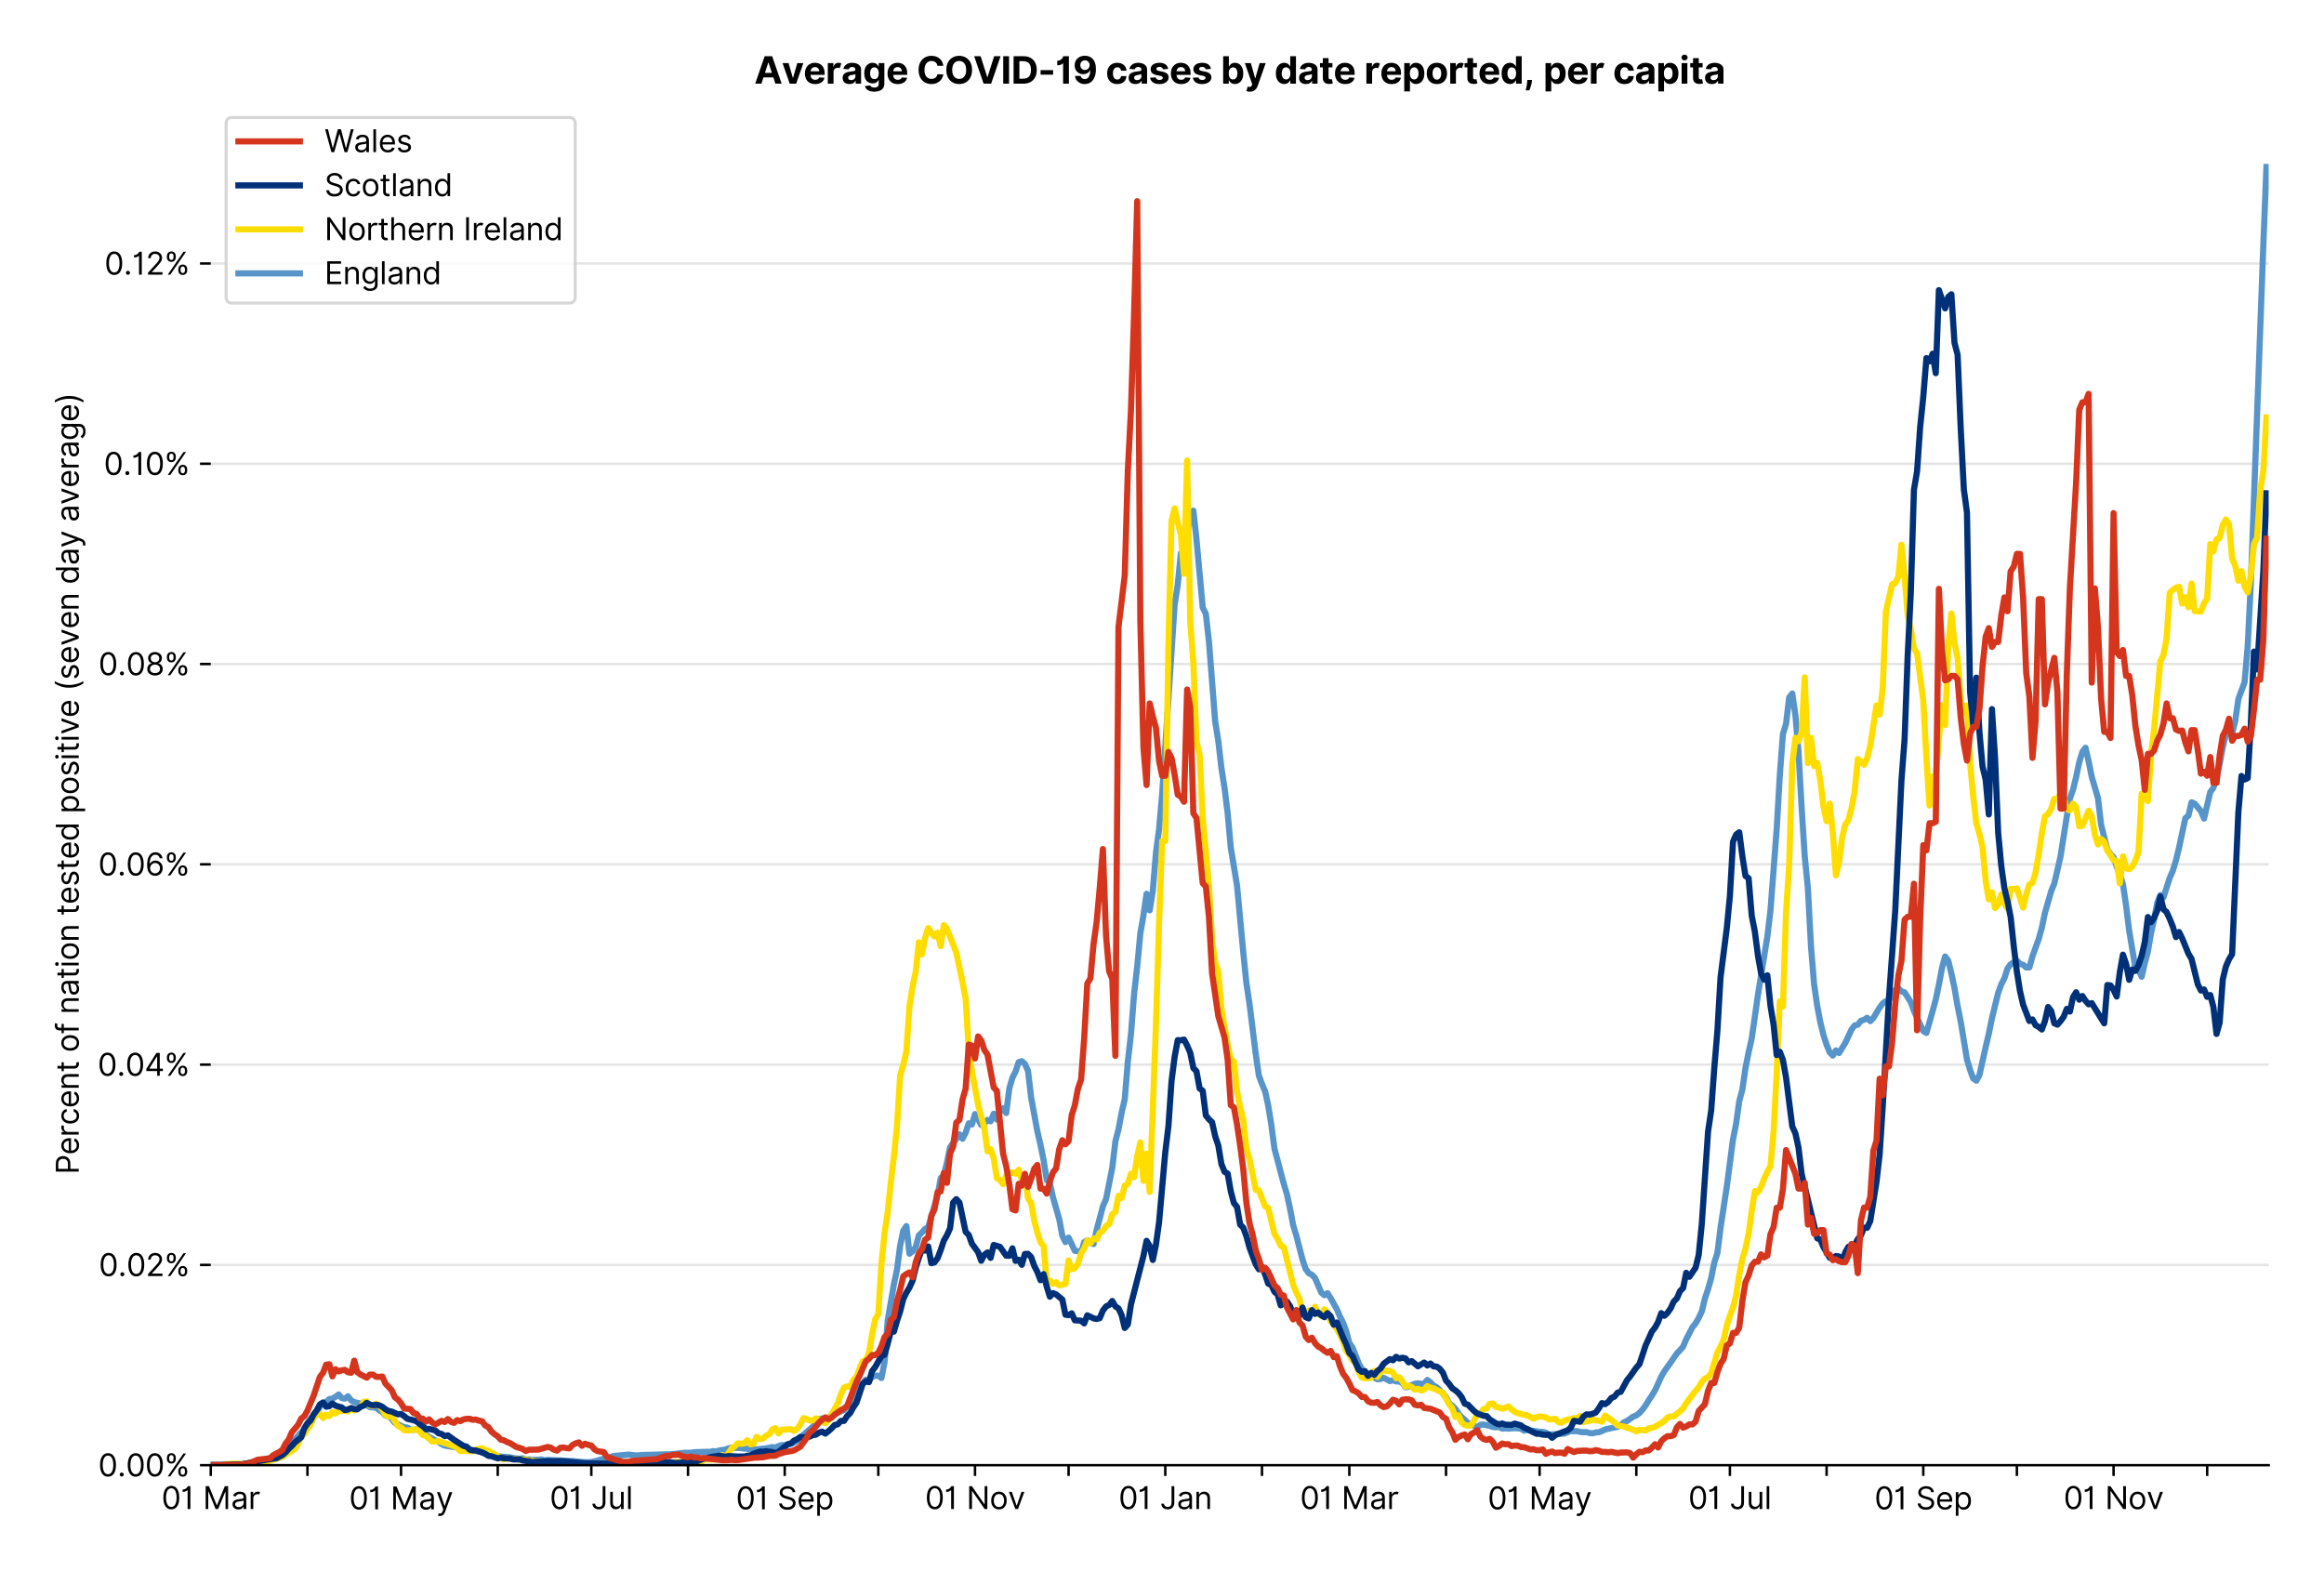 <?xml version="1.0" encoding="utf-8" standalone="no"?>
<!DOCTYPE svg PUBLIC "-//W3C//DTD SVG 1.1//EN"
  "http://www.w3.org/Graphics/SVG/1.1/DTD/svg11.dtd">
<svg xmlns:xlink="http://www.w3.org/1999/xlink" viewBox="0 0 756.175 511.234" xmlns="http://www.w3.org/2000/svg" version="1.1">
 <defs>
  <style type="text/css">*{stroke-linejoin: round; stroke-linecap: butt}</style>
 </defs>
 <g id="figure_1">
  <g id="patch_1">
   <path d="M 0 511.234 
L 756.175 511.234 
L 756.175 0 
L 0 0 
z
" style="fill: #ffffff"/>
  </g>
  <g id="axes_1">
   <g id="patch_2">
    <path d="M 68.575 476.745 
L 738.175 476.745 
L 738.175 33.225 
L 68.575 33.225 
z
" style="fill: #ffffff"/>
   </g>
   <g id="matplotlib.axis_1">
    <g id="xtick_1">
     <g id="line2d_1">
      <defs>
       <path id="m7607166f14" d="M 0 0 
L 0 3.5 
" style="stroke: #000000; stroke-width: 0.8"/>
      </defs>
      <g>
       <use xlink:href="#m7607166f14" x="68.575" y="476.745" style="stroke: #000000; stroke-width: 0.8"/>
      </g>
     </g>
     <g id="text_1">
      <!-- 01 Mar -->
      <g transform="translate(52.538 491.018)scale(0.1 -0.1)">
       <defs>
        <path id="Inter-Regular-30" d="M 2000 -64 
Q 1230 -64 806 561 
Q 382 1186 382 2327 
Q 382 3459 809 4088 
Q 1236 4718 2000 4718 
Q 2764 4718 3191 4088 
Q 3618 3459 3618 2327 
Q 3618 1186 3194 561 
Q 2771 -64 2000 -64 
z
M 2000 436 
Q 2509 436 2791 927 
Q 3073 1418 3073 2327 
Q 3073 3234 2789 3730 
Q 2505 4227 2000 4227 
Q 1496 4227 1211 3730 
Q 927 3234 927 2327 
Q 927 1418 1210 927 
Q 1493 436 2000 436 
z
" transform="scale(0.016)"/>
        <path id="Inter-Regular-31" d="M 1973 4655 
L 1973 0 
L 1409 0 
L 1409 3836 
L 1373 3836 
Q 1341 3773 1209 3692 
Q 1077 3611 868 3551 
Q 659 3491 391 3491 
L 391 3964 
Q 661 3964 859 4061 
Q 1057 4159 1190 4291 
Q 1323 4423 1392 4529 
Q 1461 4636 1473 4655 
L 1973 4655 
z
" transform="scale(0.016)"/>
        <path id="Inter-Regular-20" transform="scale(0.016)"/>
        <path id="Inter-Regular-4d" d="M 564 4655 
L 1236 4655 
L 2818 791 
L 2873 791 
L 4455 4655 
L 5127 4655 
L 5127 0 
L 4600 0 
L 4600 3536 
L 4555 3536 
L 3100 0 
L 2591 0 
L 1136 3536 
L 1091 3536 
L 1091 0 
L 564 0 
L 564 4655 
z
" transform="scale(0.016)"/>
        <path id="Inter-Regular-61" d="M 1518 -82 
Q 1186 -82 916 44 
Q 646 170 486 410 
Q 327 650 327 991 
Q 327 1291 445 1478 
Q 564 1666 761 1773 
Q 959 1880 1199 1933 
Q 1439 1986 1682 2018 
Q 2000 2059 2199 2080 
Q 2398 2102 2490 2154 
Q 2582 2207 2582 2336 
L 2582 2355 
Q 2582 2691 2399 2877 
Q 2216 3064 1846 3064 
Q 1461 3064 1243 2895 
Q 1025 2727 936 2536 
L 427 2718 
Q 564 3036 792 3214 
Q 1021 3393 1292 3464 
Q 1564 3536 1827 3536 
Q 1996 3536 2215 3496 
Q 2434 3457 2640 3334 
Q 2846 3211 2982 2963 
Q 3118 2716 3118 2300 
L 3118 0 
L 2582 0 
L 2582 473 
L 2555 473 
Q 2500 359 2373 229 
Q 2246 100 2034 9 
Q 1823 -82 1518 -82 
z
M 1600 400 
Q 1918 400 2137 525 
Q 2357 650 2469 847 
Q 2582 1045 2582 1264 
L 2582 1755 
Q 2548 1714 2433 1681 
Q 2318 1648 2169 1624 
Q 2021 1600 1881 1583 
Q 1741 1566 1655 1555 
Q 1446 1527 1265 1467 
Q 1084 1407 974 1287 
Q 864 1168 864 964 
Q 864 684 1072 542 
Q 1280 400 1600 400 
z
" transform="scale(0.016)"/>
        <path id="Inter-Regular-72" d="M 491 0 
L 491 3491 
L 1009 3491 
L 1009 2964 
L 1046 2964 
Q 1139 3223 1389 3384 
Q 1639 3545 1955 3545 
Q 2100 3545 2209 3511 
Q 2318 3477 2400 3418 
L 2218 2964 
Q 2161 2993 2085 3010 
Q 2009 3027 1909 3027 
Q 1527 3027 1277 2794 
Q 1027 2561 1027 2209 
L 1027 0 
L 491 0 
z
" transform="scale(0.016)"/>
       </defs>
       <use xlink:href="#Inter-Regular-30"/>
       <use xlink:href="#Inter-Regular-31" x="62.5"/>
       <use xlink:href="#Inter-Regular-20" x="106.676"/>
       <use xlink:href="#Inter-Regular-4d" x="134.801"/>
       <use xlink:href="#Inter-Regular-61" x="225.994"/>
       <use xlink:href="#Inter-Regular-72" x="282.386"/>
      </g>
     </g>
    </g>
    <g id="xtick_2">
     <g id="line2d_2">
      <g>
       <use xlink:href="#m7607166f14" x="100.039" y="476.745" style="stroke: #000000; stroke-width: 0.8"/>
      </g>
     </g>
    </g>
    <g id="xtick_3">
     <g id="line2d_3">
      <g>
       <use xlink:href="#m7607166f14" x="130.488" y="476.745" style="stroke: #000000; stroke-width: 0.8"/>
      </g>
     </g>
     <g id="text_2">
      <!-- 01 May -->
      <g transform="translate(113.585 491.117)scale(0.1 -0.1)">
       <defs>
        <path id="Inter-Regular-79" d="M 818 -1355 
Q 682 -1355 575 -1333 
Q 468 -1311 427 -1291 
L 564 -818 
Q 857 -893 1053 -814 
Q 1250 -736 1391 -345 
L 1509 -18 
L 218 3491 
L 800 3491 
L 1764 709 
L 1800 709 
L 2764 3491 
L 3346 3491 
L 1846 -564 
Q 1550 -1355 818 -1355 
z
" transform="scale(0.016)"/>
       </defs>
       <use xlink:href="#Inter-Regular-30"/>
       <use xlink:href="#Inter-Regular-31" x="62.5"/>
       <use xlink:href="#Inter-Regular-20" x="106.676"/>
       <use xlink:href="#Inter-Regular-4d" x="134.801"/>
       <use xlink:href="#Inter-Regular-61" x="225.994"/>
       <use xlink:href="#Inter-Regular-79" x="282.386"/>
      </g>
     </g>
    </g>
    <g id="xtick_4">
     <g id="line2d_4">
      <g>
       <use xlink:href="#m7607166f14" x="161.953" y="476.745" style="stroke: #000000; stroke-width: 0.8"/>
      </g>
     </g>
    </g>
    <g id="xtick_5">
     <g id="line2d_5">
      <g>
       <use xlink:href="#m7607166f14" x="192.402" y="476.745" style="stroke: #000000; stroke-width: 0.8"/>
      </g>
     </g>
     <g id="text_3">
      <!-- 01 Jul -->
      <g transform="translate(178.858 491.018)scale(0.1 -0.1)">
       <defs>
        <path id="Inter-Regular-4a" d="M 2346 4655 
L 2909 4655 
L 2909 1327 
Q 2909 657 2549 296 
Q 2189 -64 1582 -64 
Q 1200 -64 902 76 
Q 605 216 434 475 
Q 264 734 264 1091 
L 818 1091 
Q 818 795 1034 615 
Q 1250 436 1582 436 
Q 1948 436 2147 664 
Q 2346 893 2346 1327 
L 2346 4655 
z
" transform="scale(0.016)"/>
        <path id="Inter-Regular-75" d="M 2691 1427 
L 2691 3491 
L 3227 3491 
L 3227 0 
L 2691 0 
L 2691 591 
L 2655 591 
Q 2532 325 2273 140 
Q 2014 -45 1618 -45 
Q 1127 -45 809 280 
Q 491 605 491 1273 
L 491 3491 
L 1027 3491 
L 1027 1309 
Q 1027 927 1242 700 
Q 1457 473 1791 473 
Q 1991 473 2199 575 
Q 2407 677 2549 888 
Q 2691 1100 2691 1427 
z
" transform="scale(0.016)"/>
        <path id="Inter-Regular-6c" d="M 1027 4655 
L 1027 0 
L 491 0 
L 491 4655 
L 1027 4655 
z
" transform="scale(0.016)"/>
       </defs>
       <use xlink:href="#Inter-Regular-30"/>
       <use xlink:href="#Inter-Regular-31" x="62.5"/>
       <use xlink:href="#Inter-Regular-20" x="106.676"/>
       <use xlink:href="#Inter-Regular-4a" x="134.801"/>
       <use xlink:href="#Inter-Regular-75" x="189.063"/>
       <use xlink:href="#Inter-Regular-6c" x="247.159"/>
      </g>
     </g>
    </g>
    <g id="xtick_6">
     <g id="line2d_6">
      <g>
       <use xlink:href="#m7607166f14" x="223.866" y="476.745" style="stroke: #000000; stroke-width: 0.8"/>
      </g>
     </g>
    </g>
    <g id="xtick_7">
     <g id="line2d_7">
      <g>
       <use xlink:href="#m7607166f14" x="255.33" y="476.745" style="stroke: #000000; stroke-width: 0.8"/>
      </g>
     </g>
     <g id="text_4">
      <!-- 01 Sep -->
      <g transform="translate(239.443 491.117)scale(0.1 -0.1)">
       <defs>
        <path id="Inter-Regular-53" d="M 3109 3491 
Q 3068 3836 2777 4027 
Q 2486 4218 2064 4218 
Q 1600 4218 1318 3999 
Q 1036 3780 1036 3445 
Q 1036 3195 1189 3042 
Q 1343 2889 1553 2803 
Q 1764 2718 1936 2673 
L 2409 2545 
Q 2591 2498 2815 2414 
Q 3039 2330 3244 2185 
Q 3450 2041 3584 1816 
Q 3718 1591 3718 1264 
Q 3718 886 3521 581 
Q 3325 277 2949 97 
Q 2573 -82 2036 -82 
Q 1286 -82 845 272 
Q 405 627 364 1200 
L 946 1200 
Q 968 936 1124 764 
Q 1280 593 1519 510 
Q 1759 427 2036 427 
Q 2359 427 2616 533 
Q 2873 639 3023 828 
Q 3173 1018 3173 1273 
Q 3173 1505 3043 1650 
Q 2914 1795 2702 1886 
Q 2491 1977 2246 2045 
L 1673 2209 
Q 1127 2366 809 2657 
Q 491 2948 491 3418 
Q 491 3809 703 4101 
Q 916 4393 1276 4555 
Q 1636 4718 2082 4718 
Q 2532 4718 2882 4558 
Q 3232 4398 3437 4120 
Q 3643 3843 3655 3491 
L 3109 3491 
z
" transform="scale(0.016)"/>
        <path id="Inter-Regular-65" d="M 1955 -73 
Q 1450 -73 1085 151 
Q 721 375 524 778 
Q 327 1182 327 1718 
Q 327 2255 524 2665 
Q 721 3075 1074 3305 
Q 1427 3536 1900 3536 
Q 2173 3536 2439 3445 
Q 2705 3355 2923 3151 
Q 3141 2948 3270 2614 
Q 3400 2280 3400 1791 
L 3400 1564 
L 866 1564 
Q 884 1005 1183 707 
Q 1482 409 1955 409 
Q 2271 409 2498 545 
Q 2725 682 2827 955 
L 3346 809 
Q 3223 414 2854 170 
Q 2486 -73 1955 -73 
z
M 866 2027 
L 2855 2027 
Q 2855 2470 2595 2762 
Q 2336 3055 1900 3055 
Q 1593 3055 1368 2911 
Q 1143 2768 1013 2533 
Q 884 2298 866 2027 
z
" transform="scale(0.016)"/>
        <path id="Inter-Regular-70" d="M 491 -1309 
L 491 3491 
L 1009 3491 
L 1009 2936 
L 1073 2936 
Q 1132 3027 1237 3169 
Q 1343 3311 1542 3423 
Q 1741 3536 2082 3536 
Q 2523 3536 2859 3315 
Q 3196 3095 3384 2690 
Q 3573 2286 3573 1736 
Q 3573 1182 3384 776 
Q 3196 370 2861 148 
Q 2527 -73 2091 -73 
Q 1755 -73 1552 39 
Q 1350 152 1241 296 
Q 1132 441 1073 536 
L 1027 536 
L 1027 -1309 
L 491 -1309 
z
M 1018 1745 
Q 1018 1152 1276 780 
Q 1534 409 2018 409 
Q 2355 409 2581 587 
Q 2807 766 2921 1069 
Q 3036 1373 3036 1745 
Q 3036 2114 2923 2410 
Q 2811 2707 2585 2881 
Q 2359 3055 2018 3055 
Q 1527 3055 1272 2693 
Q 1018 2332 1018 1745 
z
" transform="scale(0.016)"/>
       </defs>
       <use xlink:href="#Inter-Regular-30"/>
       <use xlink:href="#Inter-Regular-31" x="62.5"/>
       <use xlink:href="#Inter-Regular-20" x="106.676"/>
       <use xlink:href="#Inter-Regular-53" x="134.801"/>
       <use xlink:href="#Inter-Regular-65" x="198.58"/>
       <use xlink:href="#Inter-Regular-70" x="256.818"/>
      </g>
     </g>
    </g>
    <g id="xtick_8">
     <g id="line2d_8">
      <g>
       <use xlink:href="#m7607166f14" x="285.779" y="476.745" style="stroke: #000000; stroke-width: 0.8"/>
      </g>
     </g>
    </g>
    <g id="xtick_9">
     <g id="line2d_9">
      <g>
       <use xlink:href="#m7607166f14" x="317.244" y="476.745" style="stroke: #000000; stroke-width: 0.8"/>
      </g>
     </g>
     <g id="text_5">
      <!-- 01 Nov -->
      <g transform="translate(300.972 491.018)scale(0.1 -0.1)">
       <defs>
        <path id="Inter-Regular-4e" d="M 4255 4655 
L 4255 0 
L 3709 0 
L 1173 3655 
L 1127 3655 
L 1127 0 
L 564 0 
L 564 4655 
L 1109 4655 
L 3655 991 
L 3700 991 
L 3700 4655 
L 4255 4655 
z
" transform="scale(0.016)"/>
        <path id="Inter-Regular-6f" d="M 1909 -73 
Q 1436 -73 1080 152 
Q 725 377 526 781 
Q 327 1186 327 1727 
Q 327 2273 526 2679 
Q 725 3086 1080 3311 
Q 1436 3536 1909 3536 
Q 2382 3536 2737 3311 
Q 3093 3086 3292 2679 
Q 3491 2273 3491 1727 
Q 3491 1186 3292 781 
Q 3093 377 2737 152 
Q 2382 -73 1909 -73 
z
M 1909 409 
Q 2268 409 2500 593 
Q 2732 777 2843 1077 
Q 2955 1377 2955 1727 
Q 2955 2077 2843 2379 
Q 2732 2682 2500 2868 
Q 2268 3055 1909 3055 
Q 1550 3055 1318 2868 
Q 1086 2682 975 2379 
Q 864 2077 864 1727 
Q 864 1377 975 1077 
Q 1086 777 1318 593 
Q 1550 409 1909 409 
z
" transform="scale(0.016)"/>
        <path id="Inter-Regular-76" d="M 3346 3491 
L 2055 0 
L 1509 0 
L 218 3491 
L 800 3491 
L 1764 709 
L 1800 709 
L 2764 3491 
L 3346 3491 
z
" transform="scale(0.016)"/>
       </defs>
       <use xlink:href="#Inter-Regular-30"/>
       <use xlink:href="#Inter-Regular-31" x="62.5"/>
       <use xlink:href="#Inter-Regular-20" x="106.676"/>
       <use xlink:href="#Inter-Regular-4e" x="134.801"/>
       <use xlink:href="#Inter-Regular-6f" x="210.085"/>
       <use xlink:href="#Inter-Regular-76" x="269.744"/>
      </g>
     </g>
    </g>
    <g id="xtick_10">
     <g id="line2d_10">
      <g>
       <use xlink:href="#m7607166f14" x="347.693" y="476.745" style="stroke: #000000; stroke-width: 0.8"/>
      </g>
     </g>
    </g>
    <g id="xtick_11">
     <g id="line2d_11">
      <g>
       <use xlink:href="#m7607166f14" x="379.157" y="476.745" style="stroke: #000000; stroke-width: 0.8"/>
      </g>
     </g>
     <g id="text_6">
      <!-- 01 Jan -->
      <g transform="translate(363.958 491.018)scale(0.1 -0.1)">
       <defs>
        <path id="Inter-Regular-6e" d="M 1027 2100 
L 1027 0 
L 491 0 
L 491 3491 
L 1009 3491 
L 1009 2945 
L 1055 2945 
Q 1177 3211 1427 3373 
Q 1677 3536 2073 3536 
Q 2602 3536 2928 3211 
Q 3255 2886 3255 2218 
L 3255 0 
L 2718 0 
L 2718 2182 
Q 2718 2593 2504 2824 
Q 2291 3055 1918 3055 
Q 1534 3055 1280 2806 
Q 1027 2557 1027 2100 
z
" transform="scale(0.016)"/>
       </defs>
       <use xlink:href="#Inter-Regular-30"/>
       <use xlink:href="#Inter-Regular-31" x="62.5"/>
       <use xlink:href="#Inter-Regular-20" x="106.676"/>
       <use xlink:href="#Inter-Regular-4a" x="134.801"/>
       <use xlink:href="#Inter-Regular-61" x="189.063"/>
       <use xlink:href="#Inter-Regular-6e" x="245.455"/>
      </g>
     </g>
    </g>
    <g id="xtick_12">
     <g id="line2d_12">
      <g>
       <use xlink:href="#m7607166f14" x="410.621" y="476.745" style="stroke: #000000; stroke-width: 0.8"/>
      </g>
     </g>
    </g>
    <g id="xtick_13">
     <g id="line2d_13">
      <g>
       <use xlink:href="#m7607166f14" x="439.04" y="476.745" style="stroke: #000000; stroke-width: 0.8"/>
      </g>
     </g>
     <g id="text_7">
      <!-- 01 Mar -->
      <g transform="translate(423.004 491.018)scale(0.1 -0.1)">
       <use xlink:href="#Inter-Regular-30"/>
       <use xlink:href="#Inter-Regular-31" x="62.5"/>
       <use xlink:href="#Inter-Regular-20" x="106.676"/>
       <use xlink:href="#Inter-Regular-4d" x="134.801"/>
       <use xlink:href="#Inter-Regular-61" x="225.994"/>
       <use xlink:href="#Inter-Regular-72" x="282.386"/>
      </g>
     </g>
    </g>
    <g id="xtick_14">
     <g id="line2d_14">
      <g>
       <use xlink:href="#m7607166f14" x="470.505" y="476.745" style="stroke: #000000; stroke-width: 0.8"/>
      </g>
     </g>
    </g>
    <g id="xtick_15">
     <g id="line2d_15">
      <g>
       <use xlink:href="#m7607166f14" x="500.954" y="476.745" style="stroke: #000000; stroke-width: 0.8"/>
      </g>
     </g>
     <g id="text_8">
      <!-- 01 May -->
      <g transform="translate(484.051 491.117)scale(0.1 -0.1)">
       <use xlink:href="#Inter-Regular-30"/>
       <use xlink:href="#Inter-Regular-31" x="62.5"/>
       <use xlink:href="#Inter-Regular-20" x="106.676"/>
       <use xlink:href="#Inter-Regular-4d" x="134.801"/>
       <use xlink:href="#Inter-Regular-61" x="225.994"/>
       <use xlink:href="#Inter-Regular-79" x="282.386"/>
      </g>
     </g>
    </g>
    <g id="xtick_16">
     <g id="line2d_16">
      <g>
       <use xlink:href="#m7607166f14" x="532.418" y="476.745" style="stroke: #000000; stroke-width: 0.8"/>
      </g>
     </g>
    </g>
    <g id="xtick_17">
     <g id="line2d_17">
      <g>
       <use xlink:href="#m7607166f14" x="562.867" y="476.745" style="stroke: #000000; stroke-width: 0.8"/>
      </g>
     </g>
     <g id="text_9">
      <!-- 01 Jul -->
      <g transform="translate(549.323 491.018)scale(0.1 -0.1)">
       <use xlink:href="#Inter-Regular-30"/>
       <use xlink:href="#Inter-Regular-31" x="62.5"/>
       <use xlink:href="#Inter-Regular-20" x="106.676"/>
       <use xlink:href="#Inter-Regular-4a" x="134.801"/>
       <use xlink:href="#Inter-Regular-75" x="189.063"/>
       <use xlink:href="#Inter-Regular-6c" x="247.159"/>
      </g>
     </g>
    </g>
    <g id="xtick_18">
     <g id="line2d_18">
      <g>
       <use xlink:href="#m7607166f14" x="594.331" y="476.745" style="stroke: #000000; stroke-width: 0.8"/>
      </g>
     </g>
    </g>
    <g id="xtick_19">
     <g id="line2d_19">
      <g>
       <use xlink:href="#m7607166f14" x="625.796" y="476.745" style="stroke: #000000; stroke-width: 0.8"/>
      </g>
     </g>
     <g id="text_10">
      <!-- 01 Sep -->
      <g transform="translate(609.908 491.117)scale(0.1 -0.1)">
       <use xlink:href="#Inter-Regular-30"/>
       <use xlink:href="#Inter-Regular-31" x="62.5"/>
       <use xlink:href="#Inter-Regular-20" x="106.676"/>
       <use xlink:href="#Inter-Regular-53" x="134.801"/>
       <use xlink:href="#Inter-Regular-65" x="198.58"/>
       <use xlink:href="#Inter-Regular-70" x="256.818"/>
      </g>
     </g>
    </g>
    <g id="xtick_20">
     <g id="line2d_20">
      <g>
       <use xlink:href="#m7607166f14" x="656.245" y="476.745" style="stroke: #000000; stroke-width: 0.8"/>
      </g>
     </g>
    </g>
    <g id="xtick_21">
     <g id="line2d_21">
      <g>
       <use xlink:href="#m7607166f14" x="687.709" y="476.745" style="stroke: #000000; stroke-width: 0.8"/>
      </g>
     </g>
     <g id="text_11">
      <!-- 01 Nov -->
      <g transform="translate(671.438 491.018)scale(0.1 -0.1)">
       <use xlink:href="#Inter-Regular-30"/>
       <use xlink:href="#Inter-Regular-31" x="62.5"/>
       <use xlink:href="#Inter-Regular-20" x="106.676"/>
       <use xlink:href="#Inter-Regular-4e" x="134.801"/>
       <use xlink:href="#Inter-Regular-6f" x="210.085"/>
       <use xlink:href="#Inter-Regular-76" x="269.744"/>
      </g>
     </g>
    </g>
    <g id="xtick_22">
     <g id="line2d_22">
      <g>
       <use xlink:href="#m7607166f14" x="718.158" y="476.745" style="stroke: #000000; stroke-width: 0.8"/>
      </g>
     </g>
    </g>
   </g>
   <g id="matplotlib.axis_2">
    <g id="ytick_1">
     <g id="line2d_23">
      <path d="M 68.575 476.745 
L 738.175 476.745 
" clip-path="url(#pb5e86a83f2)" style="fill: none; stroke: #e5e5e5; stroke-width: 0.8; stroke-linecap: square"/>
     </g>
     <g id="line2d_24">
      <defs>
       <path id="mef608fd11b" d="M 0 0 
L -3.5 0 
" style="stroke: #000000; stroke-width: 0.8"/>
      </defs>
      <g>
       <use xlink:href="#mef608fd11b" x="68.575" y="476.745" style="stroke: #000000; stroke-width: 0.8"/>
      </g>
     </g>
     <g id="text_12">
      <!-- 0.00% -->
      <g transform="translate(31.944 480.382)scale(0.1 -0.1)">
       <defs>
        <path id="Inter-Regular-2e" d="M 882 -36 
Q 714 -36 593 84 
Q 473 205 473 373 
Q 473 541 593 661 
Q 714 782 882 782 
Q 1050 782 1170 661 
Q 1291 541 1291 373 
Q 1291 205 1170 84 
Q 1050 -36 882 -36 
z
" transform="scale(0.016)"/>
        <path id="Inter-Regular-25" d="M 2855 873 
L 2855 1118 
Q 2855 1373 2960 1585 
Q 3066 1798 3269 1926 
Q 3473 2055 3764 2055 
Q 4059 2055 4259 1926 
Q 4459 1798 4561 1585 
Q 4664 1373 4664 1118 
L 4664 873 
Q 4664 618 4560 405 
Q 4457 193 4256 64 
Q 4055 -64 3764 -64 
Q 3468 -64 3266 64 
Q 3064 193 2959 405 
Q 2855 618 2855 873 
z
M 536 3536 
L 536 3782 
Q 536 4036 642 4248 
Q 748 4461 951 4589 
Q 1155 4718 1446 4718 
Q 1741 4718 1941 4589 
Q 2141 4461 2243 4248 
Q 2346 4036 2346 3782 
L 2346 3536 
Q 2346 3282 2242 3069 
Q 2139 2857 1937 2728 
Q 1736 2600 1446 2600 
Q 1150 2600 948 2728 
Q 746 2857 641 3069 
Q 536 3282 536 3536 
z
M 709 0 
L 3909 4655 
L 4427 4655 
L 1227 0 
L 709 0 
z
M 3318 1118 
L 3318 873 
Q 3318 661 3418 494 
Q 3518 327 3764 327 
Q 4002 327 4101 494 
Q 4200 661 4200 873 
L 4200 1118 
Q 4200 1330 4104 1497 
Q 4009 1664 3764 1664 
Q 3525 1664 3421 1497 
Q 3318 1330 3318 1118 
z
M 1000 3782 
L 1000 3536 
Q 1000 3325 1100 3158 
Q 1200 2991 1446 2991 
Q 1684 2991 1783 3158 
Q 1882 3325 1882 3536 
L 1882 3782 
Q 1882 3993 1786 4160 
Q 1691 4327 1446 4327 
Q 1207 4327 1103 4160 
Q 1000 3993 1000 3782 
z
" transform="scale(0.016)"/>
       </defs>
       <use xlink:href="#Inter-Regular-30"/>
       <use xlink:href="#Inter-Regular-2e" x="62.5"/>
       <use xlink:href="#Inter-Regular-30" x="90.057"/>
       <use xlink:href="#Inter-Regular-30" x="152.557"/>
       <use xlink:href="#Inter-Regular-25" x="215.057"/>
      </g>
     </g>
    </g>
    <g id="ytick_2">
     <g id="line2d_25">
      <path d="M 68.575 411.575 
L 738.175 411.575 
" clip-path="url(#pb5e86a83f2)" style="fill: none; stroke: #e5e5e5; stroke-width: 0.8; stroke-linecap: square"/>
     </g>
     <g id="line2d_26">
      <g>
       <use xlink:href="#mef608fd11b" x="68.575" y="411.575" style="stroke: #000000; stroke-width: 0.8"/>
      </g>
     </g>
     <g id="text_13">
      <!-- 0.02% -->
      <g transform="translate(32.142 415.212)scale(0.1 -0.1)">
       <defs>
        <path id="Inter-Regular-32" d="M 482 0 
L 482 409 
L 2018 2091 
Q 2289 2386 2464 2605 
Q 2639 2825 2724 3019 
Q 2809 3214 2809 3427 
Q 2809 3795 2553 4011 
Q 2298 4227 1918 4227 
Q 1514 4227 1275 3985 
Q 1036 3743 1036 3345 
L 500 3345 
Q 500 3755 688 4064 
Q 877 4373 1203 4545 
Q 1530 4718 1936 4718 
Q 2346 4718 2661 4545 
Q 2977 4373 3156 4079 
Q 3336 3786 3336 3427 
Q 3336 3170 3244 2926 
Q 3152 2682 2926 2383 
Q 2700 2084 2300 1655 
L 1255 536 
L 1255 500 
L 3418 500 
L 3418 0 
L 482 0 
z
" transform="scale(0.016)"/>
       </defs>
       <use xlink:href="#Inter-Regular-30"/>
       <use xlink:href="#Inter-Regular-2e" x="62.5"/>
       <use xlink:href="#Inter-Regular-30" x="90.057"/>
       <use xlink:href="#Inter-Regular-32" x="152.557"/>
       <use xlink:href="#Inter-Regular-25" x="213.068"/>
      </g>
     </g>
    </g>
    <g id="ytick_3">
     <g id="line2d_27">
      <path d="M 68.575 346.406 
L 738.175 346.406 
" clip-path="url(#pb5e86a83f2)" style="fill: none; stroke: #e5e5e5; stroke-width: 0.8; stroke-linecap: square"/>
     </g>
     <g id="line2d_28">
      <g>
       <use xlink:href="#mef608fd11b" x="68.575" y="346.406" style="stroke: #000000; stroke-width: 0.8"/>
      </g>
     </g>
     <g id="text_14">
      <!-- 0.04% -->
      <g transform="translate(31.773 350.043)scale(0.1 -0.1)">
       <defs>
        <path id="Inter-Regular-34" d="M 373 955 
L 373 1418 
L 2418 4655 
L 3100 4655 
L 3100 1455 
L 3736 1455 
L 3736 955 
L 3100 955 
L 3100 0 
L 2564 0 
L 2564 955 
L 373 955 
z
M 2564 1455 
L 2564 3936 
L 2527 3936 
L 982 1491 
L 982 1455 
L 2564 1455 
z
" transform="scale(0.016)"/>
       </defs>
       <use xlink:href="#Inter-Regular-30"/>
       <use xlink:href="#Inter-Regular-2e" x="62.5"/>
       <use xlink:href="#Inter-Regular-30" x="90.057"/>
       <use xlink:href="#Inter-Regular-34" x="152.557"/>
       <use xlink:href="#Inter-Regular-25" x="216.761"/>
      </g>
     </g>
    </g>
    <g id="ytick_4">
     <g id="line2d_29">
      <path d="M 68.575 281.236 
L 738.175 281.236 
" clip-path="url(#pb5e86a83f2)" style="fill: none; stroke: #e5e5e5; stroke-width: 0.8; stroke-linecap: square"/>
     </g>
     <g id="line2d_30">
      <g>
       <use xlink:href="#mef608fd11b" x="68.575" y="281.236" style="stroke: #000000; stroke-width: 0.8"/>
      </g>
     </g>
     <g id="text_15">
      <!-- 0.06% -->
      <g transform="translate(31.958 284.873)scale(0.1 -0.1)">
       <defs>
        <path id="Inter-Regular-36" d="M 2027 -64 
Q 1741 -59 1454 45 
Q 1168 150 932 399 
Q 696 648 552 1074 
Q 409 1500 409 2145 
Q 409 3386 861 4056 
Q 1314 4727 2100 4727 
Q 2686 4727 3073 4384 
Q 3461 4041 3546 3491 
L 2991 3491 
Q 2914 3811 2691 4019 
Q 2468 4227 2100 4227 
Q 1559 4227 1249 3755 
Q 939 3284 936 2427 
L 973 2427 
Q 1164 2716 1461 2880 
Q 1759 3045 2118 3045 
Q 2518 3045 2850 2846 
Q 3182 2648 3382 2299 
Q 3582 1950 3582 1500 
Q 3582 1068 3389 710 
Q 3196 352 2847 142 
Q 2498 -68 2027 -64 
z
M 2027 436 
Q 2314 436 2542 579 
Q 2771 723 2903 964 
Q 3036 1205 3036 1500 
Q 3036 1789 2908 2026 
Q 2780 2264 2556 2404 
Q 2332 2545 2046 2545 
Q 1757 2545 1525 2397 
Q 1293 2250 1157 2010 
Q 1021 1770 1018 1491 
Q 1018 1214 1149 973 
Q 1280 732 1508 584 
Q 1736 436 2027 436 
z
" transform="scale(0.016)"/>
       </defs>
       <use xlink:href="#Inter-Regular-30"/>
       <use xlink:href="#Inter-Regular-2e" x="62.5"/>
       <use xlink:href="#Inter-Regular-30" x="90.057"/>
       <use xlink:href="#Inter-Regular-36" x="152.557"/>
       <use xlink:href="#Inter-Regular-25" x="214.915"/>
      </g>
     </g>
    </g>
    <g id="ytick_5">
     <g id="line2d_31">
      <path d="M 68.575 216.067 
L 738.175 216.067 
" clip-path="url(#pb5e86a83f2)" style="fill: none; stroke: #e5e5e5; stroke-width: 0.8; stroke-linecap: square"/>
     </g>
     <g id="line2d_32">
      <g>
       <use xlink:href="#mef608fd11b" x="68.575" y="216.067" style="stroke: #000000; stroke-width: 0.8"/>
      </g>
     </g>
     <g id="text_16">
      <!-- 0.08% -->
      <g transform="translate(32.028 219.704)scale(0.1 -0.1)">
       <defs>
        <path id="Inter-Regular-38" d="M 1973 -64 
Q 1505 -64 1147 103 
Q 789 270 589 564 
Q 389 859 391 1236 
Q 389 1532 507 1783 
Q 625 2034 830 2203 
Q 1036 2373 1291 2418 
L 1291 2445 
Q 957 2532 759 2821 
Q 561 3111 564 3482 
Q 561 3836 743 4115 
Q 925 4395 1244 4556 
Q 1564 4718 1973 4718 
Q 2377 4718 2695 4556 
Q 3014 4395 3197 4115 
Q 3380 3836 3382 3482 
Q 3380 3111 3181 2821 
Q 2982 2532 2655 2445 
L 2655 2418 
Q 2907 2373 3109 2203 
Q 3311 2034 3431 1783 
Q 3552 1532 3555 1236 
Q 3552 859 3351 564 
Q 3150 270 2794 103 
Q 2439 -64 1973 -64 
z
M 1973 436 
Q 2446 436 2722 662 
Q 2998 889 3000 1264 
Q 2998 1527 2864 1729 
Q 2730 1932 2499 2048 
Q 2268 2164 1973 2164 
Q 1675 2164 1442 2048 
Q 1209 1932 1076 1729 
Q 943 1527 946 1264 
Q 943 889 1218 662 
Q 1493 436 1973 436 
z
M 1973 2645 
Q 2348 2645 2591 2864 
Q 2834 3084 2836 3445 
Q 2834 3800 2596 4013 
Q 2359 4227 1973 4227 
Q 1582 4227 1344 4013 
Q 1107 3800 1109 3445 
Q 1107 3084 1349 2864 
Q 1591 2645 1973 2645 
z
" transform="scale(0.016)"/>
       </defs>
       <use xlink:href="#Inter-Regular-30"/>
       <use xlink:href="#Inter-Regular-2e" x="62.5"/>
       <use xlink:href="#Inter-Regular-30" x="90.057"/>
       <use xlink:href="#Inter-Regular-38" x="152.557"/>
       <use xlink:href="#Inter-Regular-25" x="214.205"/>
      </g>
     </g>
    </g>
    <g id="ytick_6">
     <g id="line2d_33">
      <path d="M 68.575 150.897 
L 738.175 150.897 
" clip-path="url(#pb5e86a83f2)" style="fill: none; stroke: #e5e5e5; stroke-width: 0.8; stroke-linecap: square"/>
     </g>
     <g id="line2d_34">
      <g>
       <use xlink:href="#mef608fd11b" x="68.575" y="150.897" style="stroke: #000000; stroke-width: 0.8"/>
      </g>
     </g>
     <g id="text_17">
      <!-- 0.10% -->
      <g transform="translate(33.777 154.534)scale(0.1 -0.1)">
       <use xlink:href="#Inter-Regular-30"/>
       <use xlink:href="#Inter-Regular-2e" x="62.5"/>
       <use xlink:href="#Inter-Regular-31" x="90.057"/>
       <use xlink:href="#Inter-Regular-30" x="134.233"/>
       <use xlink:href="#Inter-Regular-25" x="196.733"/>
      </g>
     </g>
    </g>
    <g id="ytick_7">
     <g id="line2d_35">
      <path d="M 68.575 85.728 
L 738.175 85.728 
" clip-path="url(#pb5e86a83f2)" style="fill: none; stroke: #e5e5e5; stroke-width: 0.8; stroke-linecap: square"/>
     </g>
     <g id="line2d_36">
      <g>
       <use xlink:href="#mef608fd11b" x="68.575" y="85.728" style="stroke: #000000; stroke-width: 0.8"/>
      </g>
     </g>
     <g id="text_18">
      <!-- 0.12% -->
      <g transform="translate(33.975 89.364)scale(0.1 -0.1)">
       <use xlink:href="#Inter-Regular-30"/>
       <use xlink:href="#Inter-Regular-2e" x="62.5"/>
       <use xlink:href="#Inter-Regular-31" x="90.057"/>
       <use xlink:href="#Inter-Regular-32" x="134.233"/>
       <use xlink:href="#Inter-Regular-25" x="194.744"/>
      </g>
     </g>
    </g>
    <g id="text_19">
     <!-- Percent of nation tested positive (seven day average) -->
     <g transform="translate(25.614 382.124)rotate(-90)scale(0.1 -0.1)">
      <defs>
       <path id="Inter-Regular-50" d="M 564 0 
L 564 4655 
L 2136 4655 
Q 2684 4655 3033 4458 
Q 3382 4261 3550 3927 
Q 3718 3593 3718 3182 
Q 3718 2770 3551 2434 
Q 3384 2098 3036 1899 
Q 2689 1700 2146 1700 
L 1127 1700 
L 1127 0 
L 564 0 
z
M 1127 2200 
L 2127 2200 
Q 2689 2200 2926 2482 
Q 3164 2764 3164 3182 
Q 3164 3602 2925 3878 
Q 2686 4155 2118 4155 
L 1127 4155 
L 1127 2200 
z
" transform="scale(0.016)"/>
       <path id="Inter-Regular-63" d="M 1909 -73 
Q 1418 -73 1063 159 
Q 709 391 518 798 
Q 327 1205 327 1727 
Q 327 2259 524 2667 
Q 721 3075 1074 3305 
Q 1427 3536 1900 3536 
Q 2268 3536 2563 3400 
Q 2859 3264 3047 3018 
Q 3236 2773 3282 2445 
L 2746 2445 
Q 2684 2684 2474 2869 
Q 2264 3055 1909 3055 
Q 1439 3055 1151 2697 
Q 864 2339 864 1745 
Q 864 1139 1148 774 
Q 1432 409 1909 409 
Q 2223 409 2447 570 
Q 2671 732 2746 1018 
L 3282 1018 
Q 3236 709 3058 462 
Q 2880 216 2588 71 
Q 2296 -73 1909 -73 
z
" transform="scale(0.016)"/>
       <path id="Inter-Regular-74" d="M 2009 3491 
L 2009 3036 
L 1264 3036 
L 1264 1000 
Q 1264 773 1331 660 
Q 1398 548 1503 510 
Q 1609 473 1727 473 
Q 1816 473 1873 483 
Q 1930 493 1964 500 
L 2073 18 
Q 2018 -2 1920 -23 
Q 1823 -45 1673 -45 
Q 1446 -45 1228 52 
Q 1011 150 869 350 
Q 727 550 727 855 
L 727 3036 
L 200 3036 
L 200 3491 
L 727 3491 
L 727 4327 
L 1264 4327 
L 1264 3491 
L 2009 3491 
z
" transform="scale(0.016)"/>
       <path id="Inter-Regular-66" d="M 2046 3491 
L 2046 3036 
L 1264 3036 
L 1264 0 
L 727 0 
L 727 3036 
L 164 3036 
L 164 3491 
L 727 3491 
L 727 3973 
Q 727 4273 868 4473 
Q 1009 4673 1234 4773 
Q 1459 4873 1709 4873 
Q 1907 4873 2032 4841 
Q 2157 4809 2218 4782 
L 2064 4318 
Q 2023 4332 1951 4352 
Q 1880 4373 1764 4373 
Q 1498 4373 1381 4239 
Q 1264 4105 1264 3845 
L 1264 3491 
L 2046 3491 
z
" transform="scale(0.016)"/>
       <path id="Inter-Regular-69" d="M 491 0 
L 491 3491 
L 1027 3491 
L 1027 0 
L 491 0 
z
M 764 4073 
Q 607 4073 494 4179 
Q 382 4286 382 4436 
Q 382 4586 494 4693 
Q 607 4800 764 4800 
Q 921 4800 1033 4693 
Q 1146 4586 1146 4436 
Q 1146 4286 1033 4179 
Q 921 4073 764 4073 
z
" transform="scale(0.016)"/>
       <path id="Inter-Regular-73" d="M 2964 2709 
L 2482 2573 
Q 2411 2755 2245 2914 
Q 2080 3073 1727 3073 
Q 1407 3073 1194 2926 
Q 982 2780 982 2555 
Q 982 2355 1127 2239 
Q 1273 2123 1582 2045 
L 2100 1918 
Q 3027 1691 3027 973 
Q 3027 673 2855 436 
Q 2684 200 2377 63 
Q 2071 -73 1664 -73 
Q 1130 -73 780 159 
Q 430 391 336 836 
L 846 964 
Q 989 400 1655 400 
Q 2030 400 2251 560 
Q 2473 720 2473 945 
Q 2473 1316 1955 1436 
L 1373 1573 
Q 893 1686 669 1926 
Q 446 2166 446 2527 
Q 446 2823 613 3050 
Q 780 3277 1069 3406 
Q 1359 3536 1727 3536 
Q 2246 3536 2542 3309 
Q 2839 3082 2964 2709 
z
" transform="scale(0.016)"/>
       <path id="Inter-Regular-64" d="M 1809 -73 
Q 1373 -73 1039 148 
Q 705 370 516 776 
Q 327 1182 327 1736 
Q 327 2286 516 2690 
Q 705 3095 1041 3315 
Q 1377 3536 1818 3536 
Q 2159 3536 2358 3423 
Q 2557 3311 2662 3169 
Q 2768 3027 2827 2936 
L 2873 2936 
L 2873 4655 
L 3409 4655 
L 3409 0 
L 2891 0 
L 2891 536 
L 2827 536 
Q 2768 441 2659 296 
Q 2550 152 2348 39 
Q 2146 -73 1809 -73 
z
M 1882 409 
Q 2366 409 2624 780 
Q 2882 1152 2882 1745 
Q 2882 2332 2627 2693 
Q 2373 3055 1882 3055 
Q 1541 3055 1315 2881 
Q 1089 2707 976 2410 
Q 864 2114 864 1745 
Q 864 1373 978 1069 
Q 1093 766 1319 587 
Q 1546 409 1882 409 
z
" transform="scale(0.016)"/>
       <path id="Inter-Regular-28" d="M 682 1964 
Q 682 2823 906 3544 
Q 1130 4266 1546 4873 
L 2018 4873 
Q 1800 4573 1623 4095 
Q 1446 3618 1341 3061 
Q 1236 2505 1236 1964 
Q 1236 1423 1341 866 
Q 1446 309 1623 -168 
Q 1800 -645 2018 -945 
L 1546 -945 
Q 1130 -339 906 383 
Q 682 1105 682 1964 
z
" transform="scale(0.016)"/>
       <path id="Inter-Regular-67" d="M 1900 -1382 
Q 1316 -1382 976 -1169 
Q 636 -957 473 -682 
L 900 -382 
Q 973 -477 1084 -601 
Q 1196 -725 1390 -817 
Q 1584 -909 1900 -909 
Q 2323 -909 2598 -704 
Q 2873 -500 2873 -64 
L 2873 645 
L 2827 645 
Q 2768 550 2660 410 
Q 2552 270 2351 162 
Q 2150 55 1809 55 
Q 1386 55 1051 255 
Q 716 455 521 836 
Q 327 1218 327 1764 
Q 327 2300 516 2699 
Q 705 3098 1041 3317 
Q 1377 3536 1818 3536 
Q 2159 3536 2360 3423 
Q 2561 3311 2669 3169 
Q 2777 3027 2836 2936 
L 2891 2936 
L 2891 3491 
L 3409 3491 
L 3409 -100 
Q 3409 -550 3205 -833 
Q 3002 -1116 2660 -1249 
Q 2318 -1382 1900 -1382 
z
M 1882 536 
Q 2366 536 2624 864 
Q 2882 1193 2882 1773 
Q 2882 2339 2627 2697 
Q 2373 3055 1882 3055 
Q 1541 3055 1315 2882 
Q 1089 2709 976 2418 
Q 864 2127 864 1773 
Q 864 1227 1120 881 
Q 1377 536 1882 536 
z
" transform="scale(0.016)"/>
       <path id="Inter-Regular-29" d="M 1638 1940 
Q 1638 1081 1414 359 
Q 1191 -362 775 -969 
L 302 -969 
Q 520 -669 697 -191 
Q 875 286 979 842 
Q 1084 1399 1084 1940 
Q 1084 2481 979 3038 
Q 875 3595 697 4072 
Q 520 4549 302 4849 
L 775 4849 
Q 1191 4243 1414 3521 
Q 1638 2799 1638 1940 
z
" transform="scale(0.016)"/>
      </defs>
      <use xlink:href="#Inter-Regular-50"/>
      <use xlink:href="#Inter-Regular-65" x="63.494"/>
      <use xlink:href="#Inter-Regular-72" x="121.733"/>
      <use xlink:href="#Inter-Regular-63" x="160.085"/>
      <use xlink:href="#Inter-Regular-65" x="215.909"/>
      <use xlink:href="#Inter-Regular-6e" x="274.148"/>
      <use xlink:href="#Inter-Regular-74" x="332.671"/>
      <use xlink:href="#Inter-Regular-20" x="369.034"/>
      <use xlink:href="#Inter-Regular-6f" x="397.159"/>
      <use xlink:href="#Inter-Regular-66" x="456.818"/>
      <use xlink:href="#Inter-Regular-20" x="492.898"/>
      <use xlink:href="#Inter-Regular-6e" x="521.023"/>
      <use xlink:href="#Inter-Regular-61" x="579.546"/>
      <use xlink:href="#Inter-Regular-74" x="635.938"/>
      <use xlink:href="#Inter-Regular-69" x="672.301"/>
      <use xlink:href="#Inter-Regular-6f" x="696.023"/>
      <use xlink:href="#Inter-Regular-6e" x="755.682"/>
      <use xlink:href="#Inter-Regular-20" x="814.205"/>
      <use xlink:href="#Inter-Regular-74" x="842.33"/>
      <use xlink:href="#Inter-Regular-65" x="878.693"/>
      <use xlink:href="#Inter-Regular-73" x="936.932"/>
      <use xlink:href="#Inter-Regular-74" x="989.205"/>
      <use xlink:href="#Inter-Regular-65" x="1025.568"/>
      <use xlink:href="#Inter-Regular-64" x="1083.807"/>
      <use xlink:href="#Inter-Regular-20" x="1145.881"/>
      <use xlink:href="#Inter-Regular-70" x="1174.006"/>
      <use xlink:href="#Inter-Regular-6f" x="1234.943"/>
      <use xlink:href="#Inter-Regular-73" x="1294.602"/>
      <use xlink:href="#Inter-Regular-69" x="1346.875"/>
      <use xlink:href="#Inter-Regular-74" x="1370.597"/>
      <use xlink:href="#Inter-Regular-69" x="1406.96"/>
      <use xlink:href="#Inter-Regular-76" x="1430.682"/>
      <use xlink:href="#Inter-Regular-65" x="1486.364"/>
      <use xlink:href="#Inter-Regular-20" x="1544.603"/>
      <use xlink:href="#Inter-Regular-28" x="1572.728"/>
      <use xlink:href="#Inter-Regular-73" x="1608.949"/>
      <use xlink:href="#Inter-Regular-65" x="1661.222"/>
      <use xlink:href="#Inter-Regular-76" x="1719.46"/>
      <use xlink:href="#Inter-Regular-65" x="1775.142"/>
      <use xlink:href="#Inter-Regular-6e" x="1833.381"/>
      <use xlink:href="#Inter-Regular-20" x="1891.904"/>
      <use xlink:href="#Inter-Regular-64" x="1920.029"/>
      <use xlink:href="#Inter-Regular-61" x="1982.103"/>
      <use xlink:href="#Inter-Regular-79" x="2038.495"/>
      <use xlink:href="#Inter-Regular-20" x="2094.176"/>
      <use xlink:href="#Inter-Regular-61" x="2122.301"/>
      <use xlink:href="#Inter-Regular-76" x="2178.694"/>
      <use xlink:href="#Inter-Regular-65" x="2234.375"/>
      <use xlink:href="#Inter-Regular-72" x="2292.614"/>
      <use xlink:href="#Inter-Regular-61" x="2330.966"/>
      <use xlink:href="#Inter-Regular-67" x="2387.358"/>
      <use xlink:href="#Inter-Regular-65" x="2448.296"/>
      <use xlink:href="#Inter-Regular-29" x="2506.535"/>
     </g>
    </g>
   </g>
   <g id="line2d_37">
    <path d="M 38.126 476.733 
L 59.44 476.745 
L 73.65 476.641 
L 80.755 476.33 
L 84.815 475.73 
L 86.845 474.876 
L 87.859 474.49 
L 88.874 473.937 
L 89.889 473.705 
L 90.904 473.132 
L 91.919 472.394 
L 92.934 471.978 
L 93.949 470.961 
L 94.964 469.416 
L 95.979 468.373 
L 98.009 466.037 
L 99.024 465.085 
L 100.039 463.027 
L 101.054 461.567 
L 102.069 460.686 
L 103.084 460.051 
L 104.099 457.543 
L 105.114 456.663 
L 106.129 456.199 
L 107.144 455.246 
L 108.159 455.069 
L 109.174 454.503 
L 110.189 453.737 
L 111.204 454.918 
L 112.219 455.064 
L 113.234 454.343 
L 114.249 455.66 
L 115.264 456.22 
L 117.294 456.69 
L 118.309 456.743 
L 119.324 457.235 
L 120.339 457.867 
L 122.369 458.033 
L 123.384 458.841 
L 124.399 459.435 
L 125.414 460.633 
L 126.428 460.745 
L 127.443 461.649 
L 128.458 462.98 
L 131.503 464.38 
L 132.518 464.49 
L 133.533 465.131 
L 134.548 465.252 
L 135.563 465.081 
L 136.578 465.37 
L 138.608 466.758 
L 139.623 467.591 
L 140.638 468.08 
L 141.653 468.718 
L 142.668 469.1 
L 143.683 469.877 
L 144.698 470.356 
L 151.803 471.511 
L 153.833 471.809 
L 157.893 472.827 
L 158.908 473.257 
L 161.953 473.857 
L 163.983 474.017 
L 166.012 474.179 
L 167.027 474.42 
L 169.057 474.662 
L 170.072 474.492 
L 171.087 474.82 
L 173.117 474.974 
L 175.147 474.962 
L 176.162 474.858 
L 177.177 475.186 
L 178.192 475.03 
L 182.252 475.209 
L 186.312 475.413 
L 189.357 475.704 
L 191.387 475.78 
L 192.402 475.723 
L 194.432 475.238 
L 196.462 474.631 
L 197.477 474.44 
L 199.507 473.778 
L 204.581 473.293 
L 206.611 473.54 
L 207.626 473.557 
L 208.641 473.429 
L 211.686 473.359 
L 218.791 473.16 
L 222.851 472.695 
L 224.881 472.722 
L 225.896 472.525 
L 229.956 472.385 
L 230.971 472.42 
L 231.986 472.163 
L 233.001 472.293 
L 234.016 471.948 
L 236.046 471.657 
L 237.061 471.255 
L 238.076 471.045 
L 241.121 471.178 
L 242.135 471.357 
L 243.15 471.377 
L 244.165 471.687 
L 245.18 471.583 
L 246.195 471.595 
L 249.24 471.28 
L 251.27 470.858 
L 252.285 470.997 
L 253.3 470.545 
L 254.315 470.223 
L 255.33 470.243 
L 256.345 469.943 
L 257.36 469.814 
L 259.39 468.868 
L 260.405 467.972 
L 261.42 466.837 
L 264.465 464.226 
L 266.495 461.753 
L 267.51 461.538 
L 268.525 461.759 
L 269.54 461.303 
L 270.555 460.389 
L 271.57 460.216 
L 273.6 459.18 
L 274.615 458.817 
L 276.645 456.32 
L 277.66 454.931 
L 278.675 452.59 
L 279.69 450.983 
L 280.704 450.159 
L 281.719 448.907 
L 282.734 449.268 
L 283.749 448.063 
L 284.764 447.591 
L 285.779 447.627 
L 286.794 448.389 
L 287.809 443.312 
L 288.824 429.723 
L 290.854 417.897 
L 291.869 413.064 
L 292.884 405.357 
L 293.899 400.438 
L 294.914 398.939 
L 295.929 407.932 
L 296.944 407.14 
L 297.959 405.772 
L 298.974 401.983 
L 299.989 401.005 
L 301.004 399.85 
L 302.019 399.297 
L 305.064 388.973 
L 306.079 383.362 
L 307.094 382.362 
L 308.109 378.295 
L 309.124 373.329 
L 310.139 371.862 
L 311.154 370.612 
L 312.169 369.118 
L 313.184 370.52 
L 314.199 368.556 
L 315.214 365.506 
L 316.229 365.891 
L 317.244 362.504 
L 318.259 364.169 
L 319.273 366.062 
L 320.288 365.553 
L 321.303 364.403 
L 322.318 364.858 
L 323.333 362.38 
L 324.348 364.28 
L 325.363 361.666 
L 326.378 360.602 
L 327.393 362.161 
L 328.408 354.171 
L 329.423 350.655 
L 330.438 348.66 
L 331.453 345.61 
L 332.468 345.292 
L 333.483 346.175 
L 334.498 348.464 
L 335.513 357.15 
L 337.543 368.162 
L 338.558 372.55 
L 339.573 377.566 
L 340.588 383.9 
L 341.603 384.967 
L 342.618 389.621 
L 344.648 396.684 
L 345.663 402.128 
L 346.678 404.153 
L 347.693 402.701 
L 349.723 406.994 
L 350.738 407.113 
L 351.753 407.654 
L 352.768 404.164 
L 353.783 403.543 
L 354.798 404.497 
L 355.813 404.796 
L 356.828 400.162 
L 358.857 392.515 
L 359.872 390.153 
L 361.902 380.025 
L 362.917 371.405 
L 363.932 367.471 
L 364.947 362.077 
L 365.962 357.708 
L 366.977 345.368 
L 367.992 336.429 
L 369.007 323.436 
L 370.022 314.534 
L 371.037 303.701 
L 372.052 297.85 
L 373.067 290.827 
L 374.082 296.207 
L 375.097 289.812 
L 376.112 277.566 
L 377.127 269.905 
L 378.142 258.423 
L 382.202 196.662 
L 383.217 190.261 
L 384.232 179.966 
L 385.247 182.163 
L 386.262 173.099 
L 387.277 168.976 
L 388.292 166.146 
L 389.307 175.485 
L 391.337 197.695 
L 392.352 199.738 
L 393.367 208.806 
L 395.397 234.757 
L 396.411 241.096 
L 397.426 249.945 
L 398.441 256.396 
L 399.456 264.617 
L 400.471 275.834 
L 402.501 288.137 
L 404.531 309.898 
L 405.546 319.896 
L 406.561 326.637 
L 408.591 342.947 
L 409.606 349.965 
L 410.621 352.709 
L 411.636 355.095 
L 412.651 359.746 
L 413.666 366.045 
L 414.681 373.779 
L 417.726 385.237 
L 418.741 388.616 
L 419.756 393.32 
L 420.771 398.693 
L 421.786 401.998 
L 423.816 409.877 
L 424.831 412.891 
L 425.846 414.274 
L 426.861 414.788 
L 427.876 415.826 
L 429.906 420.548 
L 430.921 421.446 
L 431.936 420.779 
L 432.951 422.379 
L 434.98 426 
L 435.995 428.389 
L 437.01 430.395 
L 438.025 433.135 
L 439.04 436.989 
L 440.055 438.439 
L 442.085 443.556 
L 443.1 445.482 
L 444.115 446.642 
L 445.13 447.122 
L 446.145 447.809 
L 448.175 448.782 
L 449.19 448.698 
L 450.205 448.307 
L 452.235 449.378 
L 453.25 449.081 
L 454.265 449.495 
L 455.28 449.525 
L 456.295 449.962 
L 457.31 451.378 
L 458.325 451.219 
L 459.34 450.655 
L 460.355 450.258 
L 461.37 450.1 
L 462.385 450.275 
L 463.4 450.215 
L 464.415 449.01 
L 465.43 449.766 
L 466.445 450.841 
L 467.46 451.363 
L 469.49 453.41 
L 470.505 454.647 
L 471.52 456.616 
L 472.534 457.411 
L 473.549 458.398 
L 474.564 459.942 
L 475.579 461.133 
L 476.594 461.975 
L 477.609 463.044 
L 478.624 463.244 
L 479.639 463.914 
L 480.654 464.422 
L 481.669 463.61 
L 482.684 463.5 
L 484.714 463.965 
L 485.729 464.305 
L 486.744 464.417 
L 487.759 464.287 
L 488.774 464.84 
L 489.789 464.759 
L 490.804 464.85 
L 492.834 464.689 
L 494.864 464.843 
L 495.879 465.5 
L 496.894 465.301 
L 498.924 465.57 
L 500.954 465.893 
L 501.969 465.913 
L 502.984 466.159 
L 503.999 466.777 
L 509.074 466.444 
L 511.103 465.609 
L 512.118 465.693 
L 513.133 465.664 
L 514.148 465.923 
L 515.163 466.028 
L 516.178 465.985 
L 517.193 466.284 
L 518.208 466.374 
L 519.223 466.088 
L 520.238 466.024 
L 521.253 465.633 
L 522.268 465.116 
L 526.328 464.25 
L 527.343 463.733 
L 528.358 462.802 
L 529.373 462.386 
L 531.403 460.93 
L 532.418 460.553 
L 533.433 459.774 
L 534.448 458.643 
L 535.463 457.27 
L 536.478 455.572 
L 537.493 454.103 
L 538.508 452.408 
L 540.538 447.942 
L 541.553 446.192 
L 543.583 443.335 
L 545.613 440.373 
L 546.628 439.356 
L 547.643 438.169 
L 548.658 435.753 
L 550.687 431.838 
L 551.702 430.596 
L 552.717 428.852 
L 553.732 426.704 
L 554.747 422.487 
L 555.762 419.443 
L 556.777 415.893 
L 557.792 410.804 
L 558.807 407.691 
L 559.822 399.512 
L 561.852 386.149 
L 563.882 370.694 
L 564.897 365.606 
L 565.912 358.285 
L 566.927 354.512 
L 567.942 347.521 
L 568.957 342.398 
L 569.972 337.893 
L 572.002 323.691 
L 574.032 311.097 
L 575.047 304.851 
L 576.062 296.307 
L 578.092 269.776 
L 579.107 252.306 
L 580.122 238.843 
L 581.137 235.519 
L 582.152 226.976 
L 583.167 225.651 
L 584.182 232.717 
L 585.197 244.709 
L 586.212 262.808 
L 587.227 278.73 
L 588.241 289 
L 589.256 307.909 
L 590.271 320.369 
L 591.286 327.296 
L 592.301 332.688 
L 593.316 336.82 
L 594.331 339.939 
L 595.346 342.413 
L 596.361 343.465 
L 597.376 341.797 
L 598.391 342.63 
L 600.421 339.331 
L 602.451 334.976 
L 603.466 333.644 
L 604.481 333.435 
L 605.496 332.134 
L 606.511 331.839 
L 607.526 331.161 
L 608.541 332.262 
L 609.556 331.228 
L 611.586 327.867 
L 612.601 326.493 
L 613.616 325.755 
L 614.631 325.523 
L 615.646 322.977 
L 616.661 322.164 
L 617.676 321.537 
L 618.691 322.605 
L 619.706 322.889 
L 621.736 326.096 
L 622.751 328.936 
L 624.781 333.333 
L 625.796 335.495 
L 626.81 336.097 
L 628.84 328.954 
L 629.855 325.233 
L 630.87 320.394 
L 631.885 314.98 
L 632.9 311.224 
L 633.915 312.571 
L 634.93 316.747 
L 635.945 321.512 
L 636.96 327.364 
L 637.975 332.406 
L 640.005 344.765 
L 641.02 348.14 
L 642.035 350.929 
L 643.05 351.644 
L 644.065 349.784 
L 646.095 340.678 
L 647.11 336.365 
L 648.125 331.347 
L 650.155 323.062 
L 651.17 320.292 
L 652.185 318.297 
L 653.2 315.14 
L 654.215 313.725 
L 656.245 312.558 
L 657.26 313.622 
L 658.275 313.92 
L 659.29 314.808 
L 660.305 314.776 
L 661.32 311.143 
L 663.35 305.546 
L 664.365 301.87 
L 665.379 296.997 
L 667.409 289.968 
L 668.424 287.492 
L 670.454 278.67 
L 672.484 265.654 
L 673.499 259.79 
L 674.514 256.971 
L 675.529 252.822 
L 676.544 247.986 
L 677.559 244.649 
L 678.574 243.303 
L 679.589 247.684 
L 680.604 252.758 
L 682.634 259.696 
L 683.649 268.306 
L 685.679 276.494 
L 686.694 277.928 
L 687.709 278.939 
L 688.724 282.025 
L 689.739 284.646 
L 690.754 287.723 
L 691.769 294.607 
L 692.784 302.8 
L 694.814 314.985 
L 695.829 315.527 
L 696.844 317.812 
L 697.859 313.445 
L 698.874 309.605 
L 699.889 303.642 
L 700.904 299.012 
L 701.919 293.694 
L 702.934 291.24 
L 703.948 291.983 
L 705.978 285.65 
L 706.993 283.307 
L 708.008 279.925 
L 709.023 275.778 
L 711.053 266.254 
L 712.068 265.375 
L 713.083 261.041 
L 714.098 261.486 
L 716.128 263.914 
L 717.143 266.35 
L 719.173 257.702 
L 720.188 256.372 
L 721.203 252.955 
L 722.218 248.625 
L 723.233 243.177 
L 724.248 238.834 
L 725.263 236.776 
L 726.278 238.694 
L 727.293 234.561 
L 728.308 227.49 
L 730.338 221.956 
L 731.353 210.244 
L 732.368 189.79 
L 736.428 79.973 
L 737.443 54.345 
L 737.443 54.345 
" clip-path="url(#pb5e86a83f2)" style="fill: none; stroke: #5694ca; stroke-width: 2; stroke-linecap: square"/>
   </g>
   <g id="line2d_38">
    <path d="M 73.65 476.401 
L 74.665 476.401 
L 75.68 476.229 
L 77.71 476.332 
L 79.74 476.377 
L 80.755 476.18 
L 83.8 475.861 
L 84.815 475.615 
L 87.859 475.345 
L 88.874 474.928 
L 90.904 474.387 
L 91.919 474.044 
L 92.934 473.282 
L 94.964 472.104 
L 95.979 471.441 
L 96.994 469.82 
L 98.009 467.29 
L 99.024 466.578 
L 100.039 464.957 
L 101.054 463.656 
L 102.069 461.298 
L 103.084 460.193 
L 104.099 460.07 
L 105.114 461.396 
L 106.129 460.316 
L 107.144 460.782 
L 108.159 459.481 
L 109.174 459.923 
L 110.189 459.088 
L 111.204 459.137 
L 112.219 458.965 
L 113.234 459.26 
L 114.249 458.351 
L 115.264 458.965 
L 117.294 457.86 
L 118.309 456.141 
L 119.324 455.969 
L 120.339 457.32 
L 121.354 457.443 
L 122.369 456.73 
L 123.384 457.492 
L 124.399 458.572 
L 125.414 460.463 
L 126.428 460.881 
L 127.443 460.782 
L 129.473 463.975 
L 130.488 464.442 
L 131.503 465.375 
L 132.518 465.473 
L 133.533 465.399 
L 134.548 465.129 
L 135.563 465.178 
L 136.578 465.743 
L 137.593 466.946 
L 138.608 467.192 
L 140.638 469.058 
L 141.653 469.083 
L 142.668 468.911 
L 145.713 469.893 
L 147.743 470.556 
L 148.758 471.146 
L 149.773 472.177 
L 150.788 472.079 
L 153.833 472.202 
L 154.848 471.637 
L 156.878 471.244 
L 157.893 471.883 
L 158.908 472.03 
L 159.923 472.718 
L 160.938 473.16 
L 162.968 474.412 
L 163.983 474.854 
L 164.997 474.437 
L 166.012 474.78 
L 168.042 474.78 
L 169.057 474.928 
L 170.072 474.952 
L 171.087 474.829 
L 172.102 475.542 
L 173.117 475.222 
L 174.132 475.493 
L 176.162 475.517 
L 178.192 475.664 
L 179.207 475.738 
L 180.222 476.057 
L 186.312 476.475 
L 192.402 476.303 
L 193.417 476.156 
L 196.462 476.229 
L 197.477 476.377 
L 199.507 476.254 
L 201.537 476.352 
L 206.611 476.303 
L 208.641 475.615 
L 213.716 475.615 
L 215.746 475.91 
L 218.791 475.91 
L 219.806 475.738 
L 221.836 475.738 
L 222.851 475.861 
L 227.926 475.861 
L 228.941 475.001 
L 229.956 474.879 
L 233.001 474.879 
L 234.016 473.896 
L 235.031 473.43 
L 236.046 474.289 
L 238.076 471.244 
L 239.091 470.581 
L 240.106 469.623 
L 241.121 469.795 
L 242.135 469.672 
L 243.15 468.616 
L 244.165 469.942 
L 245.18 469.795 
L 246.195 467.536 
L 247.21 468.248 
L 248.225 468.101 
L 249.24 467.167 
L 250.255 466.725 
L 251.27 465.129 
L 252.285 464.687 
L 253.3 466.406 
L 254.315 465.227 
L 257.36 465.006 
L 258.375 465.596 
L 259.39 464.884 
L 260.405 463.484 
L 261.42 461.445 
L 262.435 461.666 
L 263.45 462.207 
L 264.465 462.182 
L 265.48 461.519 
L 266.495 461.863 
L 267.51 462.33 
L 268.525 463.115 
L 269.54 462.158 
L 271.57 458.449 
L 272.585 456.608 
L 273.6 453.71 
L 274.615 451.524 
L 275.63 451.131 
L 276.645 451.229 
L 277.66 448.995 
L 278.675 448.012 
L 279.69 445.311 
L 280.704 442.929 
L 281.719 442.659 
L 282.734 440.326 
L 283.749 434.309 
L 284.764 429.299 
L 285.779 427.58 
L 286.794 411.347 
L 287.809 401.352 
L 288.824 394.599 
L 289.839 384.874 
L 290.854 376.303 
L 291.869 366.382 
L 292.884 350.076 
L 293.899 346.49 
L 294.914 342.168 
L 295.929 327.335 
L 296.944 320.925 
L 297.959 316.161 
L 298.974 306.608 
L 299.989 310.537 
L 301.004 305.159 
L 302.019 301.991 
L 304.049 304.717 
L 305.064 303.489 
L 306.079 307.861 
L 307.094 301.009 
L 308.109 302.163 
L 311.154 309.948 
L 313.184 319.526 
L 314.199 324.928 
L 315.214 341.775 
L 316.229 348.504 
L 318.259 359.432 
L 320.288 367.119 
L 321.303 374.633 
L 322.318 373.921 
L 323.333 376.893 
L 324.348 383.401 
L 325.363 383.941 
L 326.378 385.316 
L 327.393 382.566 
L 328.408 381.78 
L 329.423 381.485 
L 330.438 381.903 
L 331.453 380.626 
L 332.468 384.064 
L 333.483 383.204 
L 334.498 389.908 
L 335.513 391.406 
L 336.528 397.251 
L 337.543 401.033 
L 338.558 404.226 
L 339.573 405.478 
L 340.588 417.02 
L 341.603 416.652 
L 342.618 417.757 
L 343.633 417.217 
L 344.648 418.248 
L 346.678 417.782 
L 347.693 410.12 
L 348.708 412.993 
L 349.723 412.649 
L 350.738 411.225 
L 351.753 407.885 
L 352.768 406.215 
L 353.783 403.587 
L 354.798 404.569 
L 355.813 402.924 
L 356.828 403.292 
L 357.842 401.107 
L 358.857 400.493 
L 359.872 398.921 
L 360.887 398.381 
L 361.902 395.066 
L 362.917 394.402 
L 363.932 389.123 
L 364.947 389.81 
L 365.962 385.783 
L 366.977 385.242 
L 367.992 381.903 
L 369.007 383.057 
L 370.022 376.254 
L 371.037 371.711 
L 372.052 384.236 
L 373.067 375.444 
L 374.082 387.846 
L 376.112 333.671 
L 377.127 300.37 
L 378.142 273.651 
L 379.157 273.651 
L 380.172 210.341 
L 381.187 169.526 
L 382.202 165.425 
L 383.217 170.042 
L 384.232 173.922 
L 385.247 186.668 
L 386.262 149.831 
L 387.277 202.237 
L 388.292 215.744 
L 389.307 241.333 
L 390.322 245.582 
L 391.337 266.21 
L 393.367 287.944 
L 394.382 306.043 
L 395.397 313.165 
L 396.411 316.087 
L 397.426 328.17 
L 399.456 339.982 
L 400.471 344.575 
L 401.486 345.434 
L 402.501 354.987 
L 403.516 360.341 
L 404.531 364.344 
L 405.546 373.627 
L 406.561 377.065 
L 408.591 387.158 
L 409.606 387.33 
L 411.636 392.512 
L 412.651 393.076 
L 414.681 401.5 
L 415.696 403.096 
L 416.711 405.355 
L 417.726 405.797 
L 420.771 418.052 
L 421.786 420.483 
L 422.801 422.619 
L 423.816 426.5 
L 424.831 428.022 
L 425.846 426.401 
L 426.861 427.359 
L 427.876 425.173 
L 428.891 427.482 
L 429.906 428.145 
L 430.921 426.008 
L 431.936 427.163 
L 432.951 430.011 
L 433.965 430.92 
L 434.98 432.418 
L 435.995 434.186 
L 437.01 436.446 
L 438.025 439.564 
L 439.04 440.768 
L 440.055 442.634 
L 441.07 443.469 
L 442.085 446.367 
L 443.1 448.209 
L 444.115 448.503 
L 446.145 448.307 
L 447.16 446.072 
L 448.175 448.012 
L 449.19 446.539 
L 450.205 445.507 
L 451.22 446.146 
L 452.235 446.023 
L 453.25 446.588 
L 454.265 448.454 
L 455.28 448.111 
L 456.295 449.437 
L 457.31 451.18 
L 458.325 450.861 
L 459.34 451.303 
L 460.355 452.138 
L 461.37 451.892 
L 462.385 452.433 
L 463.4 452.089 
L 464.415 451.008 
L 465.43 451.524 
L 466.445 451.745 
L 469.49 453.243 
L 471.52 456.927 
L 472.534 458.253 
L 473.549 461.102 
L 474.564 460.512 
L 475.579 462.821 
L 476.594 463.68 
L 477.609 463.901 
L 478.624 463.754 
L 479.639 462.231 
L 480.654 460.046 
L 481.669 459.849 
L 482.684 458.499 
L 483.699 458.277 
L 484.714 456.779 
L 485.729 456.632 
L 486.744 457.786 
L 487.759 457.958 
L 488.774 458.4 
L 489.789 458.106 
L 490.804 457.639 
L 491.819 458.597 
L 492.834 459.358 
L 493.849 459.825 
L 496.894 460.561 
L 497.909 461.003 
L 498.924 461.617 
L 499.939 461.126 
L 500.954 460.881 
L 501.969 460.979 
L 502.984 461.2 
L 503.999 461.838 
L 505.014 461.814 
L 506.029 461.642 
L 507.044 462.698 
L 508.059 462.919 
L 509.074 462.207 
L 510.089 461.912 
L 511.103 461.765 
L 512.118 461.421 
L 513.133 461.495 
L 514.148 460.733 
L 515.163 462.722 
L 516.178 462.452 
L 517.193 462.305 
L 518.208 461.937 
L 520.238 462.305 
L 521.253 462.6 
L 522.268 460.586 
L 524.298 462.084 
L 525.313 462.796 
L 526.328 463.803 
L 528.358 464.171 
L 531.403 465.203 
L 532.418 465.719 
L 533.433 465.276 
L 535.463 465.424 
L 536.478 464.761 
L 537.493 464.613 
L 538.508 464.245 
L 539.523 463.582 
L 540.538 463.066 
L 541.553 462.354 
L 542.568 461.175 
L 543.583 460.881 
L 544.598 460.856 
L 546.628 459.211 
L 547.643 458.277 
L 548.658 456.558 
L 550.687 453.906 
L 551.702 452.556 
L 552.717 451.426 
L 553.732 449.658 
L 554.747 448.553 
L 555.762 448.086 
L 556.777 446.834 
L 558.807 440.056 
L 559.822 438.14 
L 560.837 435.905 
L 561.852 431.313 
L 562.867 428.17 
L 563.882 425.468 
L 564.897 421.49 
L 565.912 414.81 
L 566.927 409.677 
L 567.942 406.264 
L 568.957 401.475 
L 569.972 394.083 
L 570.987 387.551 
L 572.002 387.919 
L 573.017 386.151 
L 574.032 383.499 
L 575.047 381.19 
L 576.062 379.57 
L 577.077 368.371 
L 578.092 349.339 
L 579.107 325.837 
L 580.122 327.507 
L 581.137 296.859 
L 582.152 281.461 
L 583.167 248.627 
L 584.182 240.105 
L 585.197 241.161 
L 586.212 238.264 
L 587.227 220.41 
L 588.241 248.332 
L 589.256 240.105 
L 590.271 249.266 
L 591.286 248.259 
L 592.301 254.054 
L 593.316 262.478 
L 594.331 267.193 
L 595.346 261.471 
L 596.361 271.073 
L 597.376 284.825 
L 598.391 280.65 
L 599.406 272.473 
L 600.421 268.249 
L 601.436 266.849 
L 602.451 262.944 
L 603.466 257.468 
L 604.481 246.982 
L 605.496 247.743 
L 606.511 248.848 
L 607.526 246.687 
L 608.541 242.635 
L 610.571 229.521 
L 611.586 232.517 
L 612.601 223.848 
L 613.616 199.094 
L 615.646 190.106 
L 616.661 189.762 
L 617.676 187.699 
L 618.691 177.237 
L 619.706 187.38 
L 620.721 200.199 
L 621.736 204.668 
L 622.751 211.053 
L 623.766 212.552 
L 625.796 228.121 
L 626.81 246.712 
L 627.825 262.109 
L 628.84 252.728 
L 629.855 252.556 
L 630.87 240.155 
L 631.885 229.472 
L 632.9 235.906 
L 633.915 210.415 
L 634.93 199.634 
L 635.945 209.163 
L 636.96 214.099 
L 637.975 227.974 
L 638.99 231.854 
L 640.005 229.546 
L 641.02 248.21 
L 642.035 259.211 
L 643.05 267.856 
L 644.065 271.343 
L 645.08 275.739 
L 646.095 286.667 
L 647.11 292.659 
L 648.125 290.351 
L 649.14 295.483 
L 650.155 294.305 
L 651.17 291.088 
L 652.185 293.961 
L 653.2 295.606 
L 654.215 289.221 
L 655.23 289.27 
L 656.245 289.049 
L 658.275 295.336 
L 659.29 290.989 
L 660.305 287.772 
L 661.32 287.306 
L 662.335 283.818 
L 663.35 277.998 
L 664.365 271.073 
L 665.379 265.597 
L 666.394 264.884 
L 667.409 263.19 
L 668.424 259.948 
L 669.439 259.973 
L 670.454 258.18 
L 671.469 259.555 
L 672.484 263.214 
L 673.499 263.656 
L 674.514 261.471 
L 675.529 262.65 
L 676.544 268.863 
L 677.559 268.715 
L 679.589 263.804 
L 680.604 265.572 
L 681.619 271.54 
L 682.634 274.781 
L 683.649 273.038 
L 684.664 273.873 
L 685.679 276.721 
L 686.694 278.195 
L 687.709 279.938 
L 688.724 280.184 
L 689.739 287.453 
L 690.754 278.637 
L 691.769 282.492 
L 692.784 282.812 
L 693.799 281.977 
L 694.814 280.012 
L 695.829 277.212 
L 696.844 258.303 
L 697.859 258.769 
L 698.874 260.66 
L 699.889 245.631 
L 700.904 237.232 
L 702.934 215.155 
L 703.948 213.116 
L 704.963 207.738 
L 705.978 192.93 
L 706.993 191.947 
L 708.008 191.235 
L 709.023 190.941 
L 710.038 196.392 
L 711.053 194.354 
L 712.068 197.596 
L 713.083 189.885 
L 714.098 198.824 
L 716.128 198.971 
L 717.143 196.294 
L 718.158 194.796 
L 719.173 177.041 
L 720.188 179.398 
L 721.203 175.469 
L 722.218 175.052 
L 723.233 170.852 
L 724.248 169.06 
L 725.263 170.508 
L 726.278 181.633 
L 727.293 184.138 
L 728.308 188.951 
L 729.323 185.857 
L 730.338 190.867 
L 731.353 192.758 
L 732.368 187.281 
L 733.383 177.016 
L 734.398 175.027 
L 735.413 159.58 
L 736.428 153.441 
L 737.443 135.833 
L 737.443 135.833 
" clip-path="url(#pb5e86a83f2)" style="fill: none; stroke: #ffdd00; stroke-width: 2; stroke-linecap: square"/>
   </g>
   <g id="line2d_39">
    <path d="M 69.59 476.685 
L 71.62 476.685 
L 78.725 476.464 
L 81.77 475.851 
L 82.785 475.595 
L 84.815 475.314 
L 88.874 474.599 
L 89.889 474.505 
L 91.919 473.432 
L 92.934 472.555 
L 93.949 471.397 
L 94.964 470.469 
L 95.979 469.319 
L 98.009 467.684 
L 99.024 464.746 
L 100.039 463.196 
L 101.054 462.199 
L 102.069 460.206 
L 103.084 458.861 
L 104.099 456.97 
L 105.114 456.323 
L 106.129 457.703 
L 107.144 457.541 
L 108.159 456.689 
L 109.174 457.379 
L 111.204 457.958 
L 112.219 458.81 
L 113.234 458.614 
L 114.249 458.154 
L 115.264 458.478 
L 116.279 458.571 
L 117.294 457.754 
L 118.309 457.371 
L 119.324 456.451 
L 120.339 457.038 
L 121.354 457.243 
L 122.369 457.098 
L 123.384 457.26 
L 124.399 457.745 
L 125.414 458.546 
L 126.428 459.108 
L 127.443 459.295 
L 129.473 460.189 
L 130.488 460.079 
L 131.503 460.769 
L 132.518 461.646 
L 134.548 462.131 
L 135.563 462.48 
L 136.578 463.366 
L 137.593 464.013 
L 138.608 465.01 
L 139.623 464.916 
L 141.653 465.452 
L 142.668 466.355 
L 143.683 466.585 
L 144.698 467.283 
L 145.713 467.019 
L 147.743 468.51 
L 150.788 470.452 
L 151.803 470.707 
L 152.818 471.686 
L 153.833 471.942 
L 154.848 471.959 
L 156.878 472.581 
L 157.893 473.066 
L 158.908 473.696 
L 159.923 473.841 
L 161.953 474.514 
L 162.968 474.309 
L 163.983 474.497 
L 166.012 474.573 
L 167.027 474.863 
L 169.057 474.863 
L 170.072 475.195 
L 173.117 475.663 
L 175.147 475.604 
L 178.192 475.425 
L 180.222 475.476 
L 182.252 475.425 
L 184.282 475.578 
L 190.372 476.14 
L 202.552 476.294 
L 204.581 476.191 
L 209.656 476.047 
L 213.716 475.8 
L 216.761 475.68 
L 217.776 475.842 
L 218.791 475.876 
L 219.806 476.03 
L 222.851 475.834 
L 223.866 475.91 
L 225.896 475.553 
L 226.911 475.391 
L 228.941 474.616 
L 229.956 474.505 
L 230.971 474.148 
L 234.016 473.662 
L 236.046 473.969 
L 237.061 473.781 
L 240.106 473.926 
L 242.135 473.926 
L 243.15 473.671 
L 244.165 473.62 
L 245.18 473.006 
L 247.21 472.325 
L 248.225 472.368 
L 249.24 472.223 
L 251.27 472.47 
L 252.285 472.768 
L 253.3 472.427 
L 256.345 469.932 
L 257.36 469.651 
L 258.375 468.731 
L 259.39 468.28 
L 260.405 467.556 
L 261.42 467.675 
L 262.435 467.488 
L 263.45 467.462 
L 264.465 466.951 
L 265.48 466.815 
L 266.495 466.134 
L 267.51 465.827 
L 268.525 466.474 
L 269.54 465.699 
L 270.555 464.78 
L 271.57 463.681 
L 272.585 463.443 
L 273.6 462.344 
L 274.615 462.336 
L 275.63 460.76 
L 276.645 459.772 
L 277.66 457.907 
L 278.675 456.417 
L 280.704 450.294 
L 281.719 449.451 
L 282.734 449.732 
L 283.749 446.129 
L 284.764 444.818 
L 286.794 441.241 
L 287.809 440.815 
L 288.824 437.289 
L 289.839 433.244 
L 290.854 433.295 
L 291.869 429.77 
L 292.884 426.712 
L 293.899 422.701 
L 294.914 420.615 
L 295.929 418.928 
L 296.944 416.68 
L 297.959 412.448 
L 298.974 409.254 
L 299.989 406.495 
L 301.004 406.92 
L 302.019 405.575 
L 303.034 411.025 
L 304.049 410.753 
L 305.064 409.399 
L 306.079 406.759 
L 307.094 403.684 
L 308.109 401.939 
L 309.124 399.673 
L 310.139 391.268 
L 311.154 390.169 
L 312.169 391.268 
L 314.199 400.814 
L 315.214 401.836 
L 316.229 404.664 
L 318.259 407.44 
L 319.273 410.233 
L 320.288 408.266 
L 321.303 407.517 
L 322.318 409.297 
L 323.333 405.081 
L 325.363 405.694 
L 327.393 408.581 
L 328.408 408.615 
L 329.423 406.188 
L 330.438 410.259 
L 331.453 409.884 
L 332.468 411.545 
L 333.483 408.002 
L 334.498 407.977 
L 335.513 409.024 
L 336.528 411.911 
L 337.543 413.878 
L 338.558 416.561 
L 339.573 414.585 
L 340.588 418.647 
L 341.603 421.918 
L 342.618 420.759 
L 343.633 421.177 
L 345.663 422.854 
L 346.678 427.794 
L 347.693 427.939 
L 348.708 427.334 
L 349.723 429.608 
L 351.753 429.727 
L 352.768 430.604 
L 353.783 427.981 
L 355.813 428.969 
L 356.828 429.182 
L 357.842 428.884 
L 358.857 426.44 
L 359.872 425.103 
L 360.887 424.617 
L 361.902 423.314 
L 362.917 425.086 
L 363.932 425.724 
L 364.947 427.913 
L 365.962 432.103 
L 366.977 430.962 
L 367.992 424.404 
L 372.052 408.658 
L 373.067 403.744 
L 374.082 405.396 
L 375.097 409.969 
L 376.112 405.038 
L 377.127 397.757 
L 379.157 374.917 
L 380.172 366.502 
L 381.187 351.821 
L 382.202 343.832 
L 383.217 338.433 
L 384.232 338.484 
L 385.247 338.254 
L 386.262 340.213 
L 387.277 342.529 
L 388.292 347.528 
L 389.307 348.576 
L 390.322 354.145 
L 391.337 354.912 
L 392.352 362.934 
L 393.367 364.203 
L 394.382 365.157 
L 395.397 369.722 
L 396.411 372.728 
L 397.426 378.774 
L 398.441 381.27 
L 399.456 381.874 
L 400.471 387.665 
L 401.486 391.464 
L 402.501 392.707 
L 403.516 398.472 
L 404.531 399.46 
L 405.546 402.237 
L 406.561 405.941 
L 408.591 411.374 
L 409.606 413.01 
L 410.621 412.192 
L 411.636 414.67 
L 412.651 417.668 
L 413.666 418.111 
L 414.681 420.325 
L 415.696 421.168 
L 416.711 424.736 
L 417.726 424.055 
L 418.741 423.51 
L 419.756 425 
L 420.771 427.717 
L 421.786 428.271 
L 422.801 428.16 
L 423.816 425.443 
L 424.831 428.586 
L 425.846 429.003 
L 426.861 426.295 
L 427.876 427.53 
L 428.891 427.061 
L 429.906 427.956 
L 430.921 428.603 
L 431.936 427.274 
L 432.951 428.279 
L 433.965 431.03 
L 434.98 430.315 
L 437.01 435.271 
L 438.025 437.443 
L 439.04 440.244 
L 440.055 441.207 
L 442.085 445.669 
L 443.1 446.376 
L 444.115 446.121 
L 445.13 447.671 
L 446.145 446.691 
L 447.16 447.338 
L 448.175 446.078 
L 449.19 445.303 
L 450.205 443.736 
L 452.235 442.22 
L 453.25 442.603 
L 454.265 441.488 
L 455.28 442.05 
L 456.295 441.769 
L 457.31 441.999 
L 458.325 443.285 
L 459.34 442.876 
L 461.37 444.571 
L 463.4 443.344 
L 464.415 444.298 
L 465.43 443.659 
L 466.445 444.596 
L 467.46 444.656 
L 468.475 445.371 
L 469.49 446.649 
L 470.505 449.212 
L 471.52 450.311 
L 472.534 451.724 
L 473.549 452.397 
L 474.564 453.283 
L 475.579 454.577 
L 476.594 456.732 
L 477.609 457.038 
L 479.639 459.125 
L 480.654 459.917 
L 482.684 460.658 
L 483.699 460.752 
L 484.714 461.833 
L 486.744 463.128 
L 487.759 463.46 
L 488.774 463.179 
L 489.789 463.545 
L 491.819 463.639 
L 492.834 463.204 
L 494.864 463.783 
L 495.879 464.55 
L 496.894 464.933 
L 497.909 465.521 
L 499.939 466.517 
L 500.954 466.534 
L 501.969 466.79 
L 502.984 466.875 
L 503.999 466.824 
L 505.014 467.837 
L 506.029 466.943 
L 510.089 465.376 
L 511.103 464.533 
L 512.118 462.319 
L 514.148 462.608 
L 515.163 460.999 
L 516.178 460.215 
L 517.193 460.275 
L 518.208 460.019 
L 519.223 459.602 
L 520.238 458.222 
L 521.253 456.527 
L 522.268 456.894 
L 523.283 456.161 
L 524.298 454.867 
L 525.313 454.441 
L 526.328 453.147 
L 527.343 452.874 
L 529.373 449.127 
L 530.388 447.866 
L 532.418 444.997 
L 533.433 443.881 
L 535.463 437.732 
L 537.493 433.253 
L 538.508 431.967 
L 539.523 430.119 
L 540.538 427.274 
L 541.553 428.126 
L 542.568 427.172 
L 543.583 425.724 
L 544.598 423.502 
L 545.613 422.48 
L 546.628 420.104 
L 547.643 419.099 
L 548.658 414.142 
L 549.672 415.454 
L 551.702 412.49 
L 552.717 408.326 
L 553.732 398.166 
L 555.762 368.172 
L 556.777 361.384 
L 557.792 347.528 
L 558.807 335.316 
L 559.822 317.986 
L 561.852 302.069 
L 562.867 291.551 
L 563.882 273.872 
L 564.897 271.555 
L 565.912 270.814 
L 566.927 278.59 
L 567.942 285.019 
L 568.957 285.769 
L 569.972 297.964 
L 570.987 303.133 
L 572.002 310.951 
L 573.017 316.725 
L 574.032 318.752 
L 575.047 317.338 
L 576.062 327.243 
L 577.077 333.34 
L 578.092 343.296 
L 579.107 342.214 
L 580.122 344.88 
L 581.137 350.586 
L 583.167 366.554 
L 584.182 368.776 
L 585.197 373.392 
L 586.212 381.994 
L 591.286 402.909 
L 592.301 403.327 
L 593.316 405.788 
L 595.346 409.228 
L 596.361 409.467 
L 597.376 408.683 
L 598.391 408.828 
L 599.406 410.582 
L 600.421 407.448 
L 601.436 405.694 
L 602.451 405.251 
L 603.466 405.115 
L 604.481 403.182 
L 605.496 401.956 
L 606.511 399.469 
L 607.526 399.494 
L 608.541 397.297 
L 610.571 384.531 
L 611.586 375.674 
L 612.601 359.988 
L 614.631 324.628 
L 616.661 296.405 
L 618.691 253.901 
L 619.706 240.633 
L 620.721 213.193 
L 621.736 192.806 
L 622.751 159.396 
L 623.766 153.401 
L 624.781 138.872 
L 625.796 129.087 
L 626.81 116.526 
L 627.825 117.582 
L 628.84 115.078 
L 629.855 121.423 
L 630.87 94.409 
L 632.9 100.345 
L 633.915 96.632 
L 634.93 95.746 
L 635.945 111.535 
L 636.96 115.419 
L 637.975 139.469 
L 638.99 159.201 
L 640.005 166.806 
L 641.02 225.022 
L 642.035 235.974 
L 643.05 220.492 
L 644.065 238.197 
L 645.08 249.473 
L 646.095 253.773 
L 647.11 265.006 
L 648.125 230.737 
L 649.14 246.594 
L 650.155 270.908 
L 651.17 281.783 
L 652.185 289.005 
L 653.2 293.263 
L 654.215 298.381 
L 655.23 307.86 
L 656.245 316.155 
L 657.26 322.508 
L 658.275 326.902 
L 660.305 332.208 
L 661.32 331.714 
L 662.335 333.587 
L 663.35 334.149 
L 664.365 334.984 
L 665.379 332.233 
L 666.394 327.66 
L 667.409 328.92 
L 668.424 332.957 
L 669.439 333.4 
L 670.454 332.25 
L 671.469 330.854 
L 672.484 328.273 
L 673.499 329.15 
L 674.514 324.458 
L 675.529 322.865 
L 676.544 325.284 
L 677.559 324.092 
L 678.574 325.608 
L 679.589 326.783 
L 680.604 326.4 
L 684.664 332.966 
L 685.679 320.498 
L 686.694 320.626 
L 687.709 322.107 
L 688.724 324.254 
L 689.739 316.342 
L 690.754 310.636 
L 691.769 313.557 
L 692.784 318.82 
L 693.799 315.456 
L 694.814 315.908 
L 695.829 314.009 
L 696.844 310.968 
L 697.859 306.565 
L 698.874 298.39 
L 699.889 300.067 
L 700.904 298.628 
L 701.919 296.278 
L 702.934 291.696 
L 703.948 295.886 
L 704.963 296.78 
L 705.978 298.986 
L 706.993 301.507 
L 708.008 304.913 
L 709.023 303.27 
L 710.038 305.348 
L 712.068 310.312 
L 713.083 312.033 
L 715.113 320.285 
L 716.128 322.303 
L 717.143 321.946 
L 718.158 324.364 
L 719.173 323.768 
L 720.188 327.651 
L 721.203 336.423 
L 722.218 332.761 
L 723.233 318.709 
L 724.248 314.528 
L 725.263 312.135 
L 726.278 310.483 
L 728.308 264.359 
L 729.323 252.479 
L 730.338 253.654 
L 731.353 253.169 
L 732.368 235.472 
L 733.383 212.01 
L 734.398 217.818 
L 736.428 185.865 
L 737.443 160.504 
L 737.443 160.504 
" clip-path="url(#pb5e86a83f2)" style="fill: none; stroke: #003078; stroke-width: 2; stroke-linecap: square"/>
   </g>
   <g id="line2d_40">
    <path d="M 66.545 476.642 
L 69.59 476.719 
L 77.71 476.672 
L 80.755 476.216 
L 81.77 475.893 
L 83.8 474.983 
L 87.859 474.498 
L 88.874 473.514 
L 90.904 472.427 
L 91.919 471.722 
L 92.934 469.71 
L 93.949 468.359 
L 94.964 466.024 
L 96.994 463.615 
L 98.009 461.574 
L 99.024 460.81 
L 100.039 458.989 
L 102.069 454.055 
L 104.099 448.018 
L 105.114 446.667 
L 106.129 444.038 
L 107.144 443.906 
L 108.159 447.842 
L 109.174 445.536 
L 110.189 446.227 
L 111.204 445.889 
L 112.219 445.727 
L 113.234 446.506 
L 114.249 446.667 
L 115.264 442.731 
L 116.279 446.52 
L 117.294 447.225 
L 119.324 448.253 
L 120.339 447.284 
L 121.354 447.255 
L 122.369 447.989 
L 123.384 448.004 
L 124.399 447.901 
L 125.414 450.192 
L 127.443 452.322 
L 128.458 454.627 
L 129.473 455.376 
L 130.488 456.595 
L 131.503 458.299 
L 133.533 458.475 
L 134.548 459.753 
L 135.563 460.076 
L 136.578 461.486 
L 137.593 461.603 
L 138.608 462.558 
L 139.623 461.838 
L 140.638 462.881 
L 141.653 463.469 
L 143.683 462.308 
L 144.698 462.69 
L 145.713 461.736 
L 146.728 462.631 
L 147.743 462.969 
L 148.758 462.073 
L 149.773 462.411 
L 150.788 461.853 
L 151.803 461.677 
L 152.818 461.647 
L 153.833 461.971 
L 154.848 461.897 
L 155.863 462.264 
L 156.878 462.455 
L 157.893 463.836 
L 158.908 464.364 
L 159.923 465.818 
L 160.938 466.67 
L 161.953 467.36 
L 162.968 468.447 
L 163.983 468.668 
L 164.997 469.211 
L 166.012 469.593 
L 168.042 470.856 
L 169.057 471.105 
L 170.072 471.473 
L 171.087 472.119 
L 172.102 471.708 
L 175.147 471.664 
L 178.192 470.812 
L 179.207 471.032 
L 180.222 471.708 
L 181.237 472.001 
L 182.252 471.105 
L 183.267 470.973 
L 184.282 471.179 
L 185.297 471.267 
L 186.312 470.136 
L 187.327 469.637 
L 188.342 469.328 
L 189.357 470.43 
L 190.372 469.769 
L 191.387 470.136 
L 192.402 470.356 
L 193.417 471.59 
L 194.432 472.163 
L 196.462 472.486 
L 197.477 474.072 
L 200.522 475.071 
L 201.537 475.306 
L 202.552 475.702 
L 204.581 475.644 
L 205.596 475.364 
L 213.716 474.777 
L 216.761 473.69 
L 217.776 473.822 
L 218.791 473.382 
L 219.806 473.397 
L 220.821 473.25 
L 221.836 473.749 
L 222.851 474.028 
L 223.866 474.16 
L 224.881 473.94 
L 225.896 474.248 
L 226.911 474.234 
L 227.926 474.498 
L 228.941 474.41 
L 235.031 475.13 
L 237.061 475.115 
L 238.076 474.997 
L 239.091 475.115 
L 240.106 475.085 
L 245.18 474.336 
L 248.225 474.175 
L 250.255 473.749 
L 252.285 473.661 
L 253.3 473.132 
L 255.33 472.501 
L 257.36 472.163 
L 258.375 471.913 
L 260.405 470.753 
L 262.435 467.918 
L 263.45 466.112 
L 264.465 465.348 
L 266.495 462.866 
L 267.51 461.926 
L 268.525 461.192 
L 269.54 461.78 
L 270.555 461.28 
L 271.57 460.311 
L 273.6 458.842 
L 274.615 458.299 
L 275.63 457.55 
L 277.66 452.248 
L 278.675 449.605 
L 279.69 447.622 
L 281.719 442.908 
L 282.734 442.144 
L 283.749 440.896 
L 284.764 440.91 
L 285.779 440.176 
L 286.794 438.091 
L 287.809 435.065 
L 288.824 434.037 
L 289.839 429.484 
L 290.854 428.618 
L 291.869 423.272 
L 292.884 419.747 
L 293.899 415.283 
L 294.914 414.534 
L 295.929 414.02 
L 296.944 415.62 
L 297.959 410.642 
L 298.974 407.793 
L 299.989 406.485 
L 301.004 403.357 
L 302.019 402.667 
L 303.034 395.574 
L 304.049 393.532 
L 305.064 387.893 
L 306.079 387.658 
L 307.094 381.68 
L 308.109 384.882 
L 309.124 375.336 
L 310.139 373.074 
L 311.154 365.261 
L 312.169 364.394 
L 313.184 357.756 
L 314.199 354.217 
L 315.214 339.883 
L 316.229 340.221 
L 317.244 344.406 
L 318.259 337.239 
L 319.273 338.532 
L 320.288 341.645 
L 321.303 343.158 
L 323.333 353.85 
L 324.348 354.951 
L 326.378 375.365 
L 327.393 379.389 
L 328.408 385.337 
L 329.423 393.488 
L 330.438 393.855 
L 331.453 385.205 
L 332.468 385.778 
L 333.483 381.945 
L 334.498 386.204 
L 335.513 383.545 
L 336.528 380.27 
L 337.543 379.051 
L 338.558 386.762 
L 339.573 386.762 
L 340.588 388.377 
L 341.603 384.427 
L 342.618 381.445 
L 343.633 380.197 
L 344.648 373.896 
L 345.663 371.018 
L 346.678 372.34 
L 347.693 371.282 
L 348.708 362.867 
L 349.723 359.607 
L 350.738 354.231 
L 351.753 351.294 
L 352.768 337.9 
L 353.783 319.998 
L 354.798 318.338 
L 355.813 307.206 
L 356.828 299.936 
L 357.842 288.73 
L 358.857 276.262 
L 359.872 304.401 
L 360.887 316.047 
L 361.902 318.47 
L 362.917 343.554 
L 363.932 204.034 
L 365.962 187.321 
L 366.977 153.043 
L 367.992 133.437 
L 369.007 101.92 
L 370.022 65.454 
L 371.037 202.139 
L 372.052 243.276 
L 373.067 255.436 
L 374.082 228.883 
L 375.097 233.142 
L 376.112 236.829 
L 377.127 247.579 
L 378.142 252.426 
L 379.157 252.426 
L 380.172 244.686 
L 381.187 246.61 
L 382.202 252.117 
L 383.217 258.594 
L 384.232 259.225 
L 385.247 260.885 
L 386.262 224.36 
L 387.277 230.102 
L 388.292 264.63 
L 389.307 266.172 
L 391.337 287.35 
L 392.352 288.437 
L 393.367 298.409 
L 394.382 316.678 
L 396.411 330.616 
L 398.441 337.606 
L 399.456 344.817 
L 400.471 359.607 
L 401.486 360.341 
L 402.501 365.863 
L 403.516 372.619 
L 404.531 380.491 
L 405.546 391.447 
L 406.561 398.026 
L 407.576 401.771 
L 408.591 406.794 
L 409.606 409.599 
L 410.621 413.153 
L 411.636 412.507 
L 412.651 413.711 
L 414.681 418.235 
L 415.696 419.145 
L 416.711 421.26 
L 417.726 421.554 
L 418.741 425.416 
L 420.771 429.323 
L 421.786 426.253 
L 422.801 430.292 
L 423.816 431.276 
L 424.831 434.904 
L 425.846 436.02 
L 426.861 435.271 
L 427.876 437.033 
L 428.891 438.135 
L 429.906 438.678 
L 430.921 439.53 
L 431.936 440.176 
L 432.951 439.559 
L 433.965 441.586 
L 434.98 441.263 
L 435.995 444.567 
L 437.01 446.99 
L 438.025 448.298 
L 439.04 450.148 
L 440.055 452.307 
L 441.07 452.718 
L 442.085 453.379 
L 443.1 454.525 
L 444.115 454.569 
L 445.13 455.964 
L 446.145 456.39 
L 447.16 456.448 
L 448.175 456.199 
L 449.19 457.256 
L 450.205 457.844 
L 451.22 457.623 
L 452.235 456.669 
L 453.25 455.435 
L 454.265 455.788 
L 455.28 456.962 
L 456.295 455.464 
L 457.31 455.303 
L 458.325 455.332 
L 459.34 455.641 
L 460.355 457.08 
L 461.37 457.3 
L 462.385 457.095 
L 463.4 458.123 
L 465.43 458.387 
L 468.475 459.606 
L 469.49 461.06 
L 470.505 461.633 
L 471.52 464.423 
L 472.534 465.98 
L 473.549 468.491 
L 474.564 467.551 
L 475.579 467.081 
L 476.594 466.758 
L 477.609 468.315 
L 478.624 466.641 
L 479.639 466.127 
L 480.654 465.348 
L 481.669 467.39 
L 482.684 468.227 
L 483.699 468.521 
L 484.714 468.183 
L 485.729 469.152 
L 486.744 471.061 
L 487.759 470.459 
L 488.774 469.696 
L 489.789 469.931 
L 490.804 469.901 
L 491.819 470.518 
L 492.834 470.371 
L 493.849 470.371 
L 494.864 470.841 
L 495.879 470.915 
L 496.894 471.208 
L 497.909 471.634 
L 498.924 471.546 
L 499.939 471.869 
L 500.954 471.869 
L 501.969 471.619 
L 502.984 473.044 
L 503.999 472.574 
L 505.014 472.295 
L 506.029 472.809 
L 507.044 472.648 
L 508.059 472.648 
L 509.074 473.015 
L 510.089 471.487 
L 512.118 472.471 
L 513.133 472.104 
L 515.163 472.001 
L 516.178 472.001 
L 517.193 472.192 
L 518.208 472.163 
L 519.223 471.84 
L 520.238 472.045 
L 521.253 472.427 
L 522.268 472.427 
L 523.283 472.545 
L 524.298 472.398 
L 526.328 472.824 
L 527.343 472.633 
L 529.373 472.574 
L 530.388 472.809 
L 531.403 474.292 
L 532.418 473.191 
L 533.433 472.383 
L 534.448 472.515 
L 535.463 471.943 
L 536.478 471.943 
L 537.493 471.032 
L 538.508 469.931 
L 539.523 470.988 
L 540.538 468.932 
L 541.553 467.992 
L 542.568 467.302 
L 543.583 467.302 
L 544.598 466.964 
L 545.613 464.438 
L 546.628 463.322 
L 547.643 464.526 
L 548.658 464.129 
L 549.672 463.469 
L 550.687 463.469 
L 551.702 462.573 
L 552.717 459.092 
L 554.747 456.904 
L 555.762 452.527 
L 556.777 449.986 
L 557.792 449.986 
L 558.807 446.462 
L 559.822 443.73 
L 560.837 442.173 
L 561.852 437.767 
L 562.867 437.136 
L 563.882 433.699 
L 564.897 433.699 
L 565.912 431.952 
L 566.927 423.345 
L 567.942 417.221 
L 568.957 415.018 
L 569.972 411.787 
L 570.987 410.539 
L 572.002 410.539 
L 573.017 408.145 
L 574.032 409.114 
L 575.047 408.542 
L 576.062 401.61 
L 577.077 399.26 
L 578.092 392.974 
L 579.107 392.974 
L 580.122 386.894 
L 581.137 374.22 
L 584.182 381.93 
L 585.197 386.747 
L 586.212 386.747 
L 587.227 384.897 
L 588.241 398.452 
L 589.256 396.264 
L 590.271 401.448 
L 591.286 401.272 
L 592.301 400.258 
L 593.316 400.258 
L 594.331 407.881 
L 595.346 408.233 
L 596.361 410.04 
L 597.376 409.746 
L 598.391 410.377 
L 599.406 410.686 
L 600.421 410.686 
L 601.436 408.556 
L 602.451 404.767 
L 603.466 405.325 
L 604.481 414.255 
L 605.496 397.145 
L 606.511 392.93 
L 607.526 392.93 
L 608.541 389.479 
L 609.556 374.352 
L 610.571 371.15 
L 611.586 350.986 
L 612.601 356.361 
L 613.616 346.991 
L 614.631 346.991 
L 615.646 339.251 
L 616.661 326.724 
L 617.676 317.442 
L 618.691 312.566 
L 619.706 299.216 
L 620.721 298.291 
L 621.736 298.291 
L 622.751 287.555 
L 623.766 335.242 
L 624.781 298.834 
L 625.796 274.999 
L 626.81 276.673 
L 627.825 267.861 
L 628.84 267.861 
L 629.855 267.391 
L 630.87 191.595 
L 631.885 211.686 
L 632.9 221.364 
L 633.915 221.041 
L 634.93 219.925 
L 635.945 219.925 
L 636.96 220.982 
L 637.975 233.51 
L 638.99 242.028 
L 640.005 247.476 
L 641.02 238.753 
L 642.035 236.535 
L 643.05 236.535 
L 644.065 230.66 
L 645.08 216.708 
L 646.095 207.133 
L 647.11 204.387 
L 648.125 210.481 
L 649.14 208.881 
L 650.155 208.881 
L 651.17 200.274 
L 652.185 194.385 
L 653.2 198.879 
L 654.215 185.896 
L 655.23 184.369 
L 656.245 180.227 
L 657.26 180.227 
L 658.275 194.503 
L 659.29 219.073 
L 660.305 226.592 
L 661.32 246.595 
L 662.335 234.552 
L 663.35 194.958 
L 664.365 194.958 
L 665.379 229.192 
L 666.394 222.098 
L 668.424 214.05 
L 669.439 225.285 
L 670.454 263.103 
L 671.469 263.103 
L 672.484 219.558 
L 673.499 191.228 
L 675.529 156.906 
L 676.544 133.334 
L 677.559 130.896 
L 678.574 130.896 
L 679.589 128.15 
L 680.604 222.113 
L 681.619 191.448 
L 682.634 204.196 
L 683.649 227.341 
L 684.664 238.136 
L 685.679 238.136 
L 686.694 240.133 
L 687.709 166.951 
L 688.724 212.156 
L 689.739 213.477 
L 690.754 211.495 
L 691.769 219.939 
L 692.784 219.939 
L 693.799 226.299 
L 694.814 236.285 
L 695.829 242.542 
L 696.844 247.256 
L 697.859 257.022 
L 698.874 245.303 
L 699.889 245.303 
L 700.904 244.187 
L 701.919 241 
L 702.934 238.988 
L 703.948 235.375 
L 704.963 228.883 
L 705.978 233.7 
L 706.993 233.7 
L 708.008 237.387 
L 709.023 237.842 
L 710.038 237.695 
L 711.053 241.558 
L 712.068 244.48 
L 713.083 237.563 
L 714.098 237.563 
L 715.113 244.098 
L 716.128 251.735 
L 717.143 251.133 
L 718.158 252.411 
L 719.173 246.331 
L 720.188 254.717 
L 721.203 254.717 
L 722.218 245.846 
L 723.233 239.443 
L 724.248 237.46 
L 725.263 233.847 
L 726.278 241.029 
L 727.293 239.472 
L 728.308 239.472 
L 729.323 239.12 
L 730.338 237.093 
L 731.353 241.323 
L 732.368 239.59 
L 733.383 230.969 
L 734.398 221.173 
L 735.413 221.173 
L 736.428 208.381 
L 737.443 175.293 
L 737.443 175.293 
" clip-path="url(#pb5e86a83f2)" style="fill: none; stroke: #d4351c; stroke-width: 2; stroke-linecap: square"/>
   </g>
   <g id="patch_3">
    <path d="M 68.575 476.745 
L 738.175 476.745 
" style="fill: none; stroke: #000000; stroke-width: 0.8; stroke-linejoin: miter; stroke-linecap: square"/>
   </g>
   <g id="text_20">
    <!-- Average COVID-19 cases by date reported, per capita -->
    <g transform="translate(245.43 27.225)scale(0.12 -0.12)">
     <defs>
      <path id="Inter-Bold-41" d="M 1207 0 
L 152 0 
L 1759 4655 
L 3027 4655 
L 4632 0 
L 3577 0 
L 3232 1061 
L 1552 1061 
L 1207 0 
z
M 1802 1830 
L 2984 1830 
L 2411 3591 
L 2375 3591 
L 1802 1830 
z
" transform="scale(0.016)"/>
      <path id="Inter-Bold-76" d="M 3641 3491 
L 2421 0 
L 1330 0 
L 109 3491 
L 1132 3491 
L 1857 993 
L 1893 993 
L 2616 3491 
L 3641 3491 
z
" transform="scale(0.016)"/>
      <path id="Inter-Bold-65" d="M 1977 -68 
Q 1441 -68 1052 151 
Q 664 370 455 773 
Q 246 1177 246 1730 
Q 246 2268 455 2675 
Q 664 3082 1044 3309 
Q 1425 3536 1939 3536 
Q 2400 3536 2771 3340 
Q 3143 3145 3361 2751 
Q 3580 2357 3580 1764 
L 3580 1498 
L 1202 1498 
L 1202 1495 
Q 1202 1105 1416 880 
Q 1630 655 1993 655 
Q 2236 655 2413 757 
Q 2591 859 2664 1059 
L 3559 1000 
Q 3457 514 3041 223 
Q 2625 -68 1977 -68 
z
M 1202 2098 
L 2668 2098 
Q 2666 2409 2468 2611 
Q 2271 2814 1955 2814 
Q 1632 2814 1425 2604 
Q 1218 2395 1202 2098 
z
" transform="scale(0.016)"/>
      <path id="Inter-Bold-72" d="M 386 0 
L 386 3491 
L 1325 3491 
L 1325 2882 
L 1361 2882 
Q 1457 3207 1681 3374 
Q 1905 3541 2200 3541 
Q 2341 3541 2461 3507 
Q 2582 3473 2677 3414 
L 2386 2614 
Q 2318 2648 2237 2671 
Q 2157 2695 2057 2695 
Q 1764 2695 1560 2495 
Q 1357 2295 1355 1975 
L 1355 0 
L 386 0 
z
" transform="scale(0.016)"/>
      <path id="Inter-Bold-61" d="M 1382 -66 
Q 882 -66 552 195 
Q 223 457 223 975 
Q 223 1366 407 1588 
Q 591 1811 890 1914 
Q 1189 2018 1534 2050 
Q 1989 2095 2184 2145 
Q 2380 2195 2380 2364 
L 2380 2377 
Q 2380 2593 2244 2711 
Q 2109 2830 1861 2830 
Q 1600 2830 1445 2716 
Q 1291 2602 1241 2427 
L 346 2500 
Q 446 2977 842 3256 
Q 1239 3536 1866 3536 
Q 2255 3536 2593 3413 
Q 2932 3291 3140 3030 
Q 3348 2770 3348 2355 
L 3348 0 
L 2430 0 
L 2430 484 
L 2402 484 
Q 2275 241 2021 87 
Q 1768 -66 1382 -66 
z
M 1659 602 
Q 1977 602 2181 787 
Q 2386 973 2386 1248 
L 2386 1618 
Q 2330 1580 2210 1550 
Q 2091 1520 1956 1498 
Q 1821 1477 1714 1461 
Q 1459 1425 1303 1318 
Q 1148 1211 1148 1007 
Q 1148 807 1292 704 
Q 1436 602 1659 602 
z
" transform="scale(0.016)"/>
      <path id="Inter-Bold-67" d="M 1959 -1359 
Q 1255 -1359 852 -1082 
Q 450 -805 364 -409 
L 1259 -289 
Q 1318 -430 1489 -547 
Q 1661 -664 1982 -664 
Q 2298 -664 2503 -514 
Q 2709 -364 2709 -20 
L 2709 618 
L 2668 618 
Q 2573 402 2332 226 
Q 2091 50 1673 50 
Q 1280 50 958 234 
Q 636 418 446 795 
Q 257 1173 257 1752 
Q 257 2348 451 2743 
Q 646 3139 967 3337 
Q 1289 3536 1671 3536 
Q 1964 3536 2161 3437 
Q 2359 3339 2482 3193 
Q 2605 3048 2668 2905 
L 2705 2905 
L 2705 3491 
L 3666 3491 
L 3666 -34 
Q 3666 -468 3446 -763 
Q 3227 -1059 2843 -1209 
Q 2459 -1359 1959 -1359 
z
M 1980 777 
Q 2330 777 2522 1036 
Q 2714 1295 2714 1757 
Q 2714 2216 2523 2491 
Q 2332 2766 1980 2766 
Q 1621 2766 1433 2484 
Q 1246 2202 1246 1757 
Q 1246 1305 1434 1041 
Q 1623 777 1980 777 
z
" transform="scale(0.016)"/>
      <path id="Inter-Bold-20" transform="scale(0.016)"/>
      <path id="Inter-Bold-43" d="M 4511 3025 
L 3516 3025 
Q 3459 3409 3188 3628 
Q 2918 3848 2514 3848 
Q 1973 3848 1647 3451 
Q 1321 3055 1321 2327 
Q 1321 1582 1649 1194 
Q 1977 807 2507 807 
Q 2900 807 3173 1012 
Q 3446 1218 3516 1591 
L 4511 1586 
Q 4459 1159 4207 782 
Q 3955 405 3522 170 
Q 3089 -64 2491 -64 
Q 1868 -64 1378 218 
Q 889 500 606 1034 
Q 323 1568 323 2327 
Q 323 3089 609 3623 
Q 896 4157 1386 4437 
Q 1877 4718 2491 4718 
Q 3030 4718 3463 4519 
Q 3896 4320 4172 3942 
Q 4448 3564 4511 3025 
z
" transform="scale(0.016)"/>
      <path id="Inter-Bold-4f" d="M 4682 2327 
Q 4682 1566 4394 1032 
Q 4107 498 3614 217 
Q 3121 -64 2502 -64 
Q 1882 -64 1389 218 
Q 896 500 609 1035 
Q 323 1570 323 2327 
Q 323 3089 609 3623 
Q 896 4157 1389 4437 
Q 1882 4718 2502 4718 
Q 3121 4718 3614 4437 
Q 4107 4157 4394 3623 
Q 4682 3089 4682 2327 
z
M 3684 2327 
Q 3684 3068 3361 3458 
Q 3039 3848 2502 3848 
Q 1966 3848 1643 3458 
Q 1321 3068 1321 2327 
Q 1321 1589 1643 1198 
Q 1966 807 2502 807 
Q 3039 807 3361 1198 
Q 3684 1589 3684 2327 
z
" transform="scale(0.016)"/>
      <path id="Inter-Bold-56" d="M 1246 4655 
L 2371 1118 
L 2414 1118 
L 3541 4655 
L 4632 4655 
L 3027 0 
L 1759 0 
L 152 4655 
L 1246 4655 
z
" transform="scale(0.016)"/>
      <path id="Inter-Bold-49" d="M 1389 4655 
L 1389 0 
L 405 0 
L 405 4655 
L 1389 4655 
z
" transform="scale(0.016)"/>
      <path id="Inter-Bold-44" d="M 2055 0 
L 405 0 
L 405 4655 
L 2068 4655 
Q 2771 4655 3278 4376 
Q 3786 4098 4059 3577 
Q 4332 3057 4332 2332 
Q 4332 1605 4058 1082 
Q 3784 559 3274 279 
Q 2764 0 2055 0 
z
M 1389 843 
L 2014 843 
Q 2671 843 3010 1197 
Q 3350 1552 3350 2332 
Q 3350 3107 3010 3459 
Q 2671 3811 2016 3811 
L 1389 3811 
L 1389 843 
z
" transform="scale(0.016)"/>
      <path id="Inter-Bold-2d" d="M 2561 2295 
L 2561 1527 
L 439 1527 
L 439 2295 
L 2561 2295 
z
" transform="scale(0.016)"/>
      <path id="Inter-Bold-31" d="M 2305 4655 
L 2305 0 
L 1323 0 
L 1323 3450 
L 1280 3450 
Q 1205 3334 961 3219 
Q 718 3105 332 3105 
L 332 3886 
Q 632 3886 857 4019 
Q 1082 4152 1209 4333 
Q 1336 4514 1341 4655 
L 2305 4655 
z
" transform="scale(0.016)"/>
      <path id="Inter-Bold-39" d="M 2061 4732 
Q 2421 4732 2753 4612 
Q 3086 4493 3348 4227 
Q 3611 3961 3766 3523 
Q 3921 3086 3921 2448 
Q 3921 1659 3686 1096 
Q 3452 534 3028 235 
Q 2605 -64 2027 -64 
Q 1561 -64 1204 117 
Q 848 298 631 610 
Q 414 923 368 1314 
L 1339 1314 
Q 1396 1059 1577 919 
Q 1759 780 2027 780 
Q 2482 780 2718 1176 
Q 2955 1573 2957 2264 
L 2925 2264 
Q 2771 1957 2453 1782 
Q 2136 1607 1752 1607 
Q 1341 1607 1016 1801 
Q 691 1995 506 2334 
Q 321 2673 323 3109 
Q 321 3582 539 3949 
Q 757 4316 1149 4525 
Q 1541 4734 2061 4732 
z
M 2068 3959 
Q 1725 3959 1500 3722 
Q 1275 3486 1277 3136 
Q 1275 2791 1496 2555 
Q 1718 2320 2059 2320 
Q 2284 2320 2465 2431 
Q 2646 2543 2751 2729 
Q 2857 2916 2859 3141 
Q 2857 3366 2753 3551 
Q 2650 3736 2473 3847 
Q 2296 3959 2068 3959 
z
" transform="scale(0.016)"/>
      <path id="Inter-Bold-63" d="M 1964 -68 
Q 1427 -68 1042 160 
Q 657 389 451 795 
Q 246 1202 246 1732 
Q 246 2268 453 2674 
Q 661 3080 1045 3308 
Q 1430 3536 1959 3536 
Q 2416 3536 2760 3370 
Q 3105 3205 3303 2905 
Q 3502 2605 3523 2200 
L 2609 2200 
Q 2571 2461 2406 2621 
Q 2241 2782 1975 2782 
Q 1639 2782 1434 2511 
Q 1230 2241 1230 1745 
Q 1230 1245 1433 971 
Q 1636 698 1975 698 
Q 2225 698 2395 849 
Q 2566 1000 2609 1280 
L 3523 1280 
Q 3500 880 3305 575 
Q 3111 270 2770 101 
Q 2430 -68 1964 -68 
z
" transform="scale(0.016)"/>
      <path id="Inter-Bold-73" d="M 3291 2495 
L 2405 2441 
Q 2368 2609 2220 2729 
Q 2073 2850 1821 2850 
Q 1596 2850 1440 2755 
Q 1284 2661 1286 2505 
Q 1284 2380 1385 2293 
Q 1486 2207 1730 2155 
L 2361 2027 
Q 3368 1820 3371 1082 
Q 3371 739 3169 479 
Q 2968 220 2618 76 
Q 2268 -68 1816 -68 
Q 1123 -68 711 221 
Q 300 511 232 1011 
L 1184 1061 
Q 1230 848 1394 739 
Q 1559 630 1818 630 
Q 2073 630 2228 730 
Q 2384 830 2386 984 
Q 2380 1243 1939 1332 
L 1334 1452 
Q 321 1655 325 2450 
Q 323 2955 728 3245 
Q 1134 3536 1805 3536 
Q 2466 3536 2846 3256 
Q 3227 2977 3291 2495 
z
" transform="scale(0.016)"/>
      <path id="Inter-Bold-62" d="M 405 0 
L 405 4655 
L 1373 4655 
L 1373 2905 
L 1402 2905 
Q 1468 3048 1588 3193 
Q 1709 3339 1907 3437 
Q 2105 3536 2396 3536 
Q 2780 3536 3100 3337 
Q 3421 3139 3615 2740 
Q 3809 2341 3809 1741 
Q 3809 1157 3620 756 
Q 3432 355 3111 149 
Q 2791 -57 2393 -57 
Q 2111 -57 1914 36 
Q 1718 130 1594 272 
Q 1471 414 1402 559 
L 1359 559 
L 1359 0 
L 405 0 
z
M 1352 1745 
Q 1352 1280 1544 997 
Q 1736 714 2086 714 
Q 2443 714 2632 1001 
Q 2821 1289 2821 1745 
Q 2821 2200 2633 2483 
Q 2446 2766 2086 2766 
Q 1734 2766 1543 2490 
Q 1352 2214 1352 1745 
z
" transform="scale(0.016)"/>
      <path id="Inter-Bold-79" d="M 950 -1359 
Q 743 -1359 596 -1324 
Q 450 -1289 368 -1252 
L 586 -502 
Q 843 -580 1019 -543 
Q 1196 -507 1298 -268 
L 1361 -100 
L 109 3491 
L 1127 3491 
L 1850 927 
L 1886 927 
L 2616 3491 
L 3641 3491 
L 2277 -400 
Q 2130 -818 1806 -1088 
Q 1482 -1359 950 -1359 
z
" transform="scale(0.016)"/>
      <path id="Inter-Bold-64" d="M 1673 -57 
Q 1275 -57 954 149 
Q 634 355 445 756 
Q 257 1157 257 1741 
Q 257 2341 451 2740 
Q 646 3139 967 3337 
Q 1289 3536 1671 3536 
Q 1964 3536 2160 3437 
Q 2357 3339 2478 3193 
Q 2600 3048 2664 2905 
L 2693 2905 
L 2693 4655 
L 3659 4655 
L 3659 0 
L 2705 0 
L 2705 559 
L 2664 559 
Q 2598 414 2473 272 
Q 2348 130 2151 36 
Q 1955 -57 1673 -57 
z
M 1980 714 
Q 2330 714 2522 997 
Q 2714 1280 2714 1745 
Q 2714 2214 2523 2490 
Q 2332 2766 1980 2766 
Q 1621 2766 1433 2483 
Q 1246 2200 1246 1745 
Q 1246 1289 1434 1001 
Q 1623 714 1980 714 
z
" transform="scale(0.016)"/>
      <path id="Inter-Bold-74" d="M 2243 3491 
L 2243 2764 
L 1586 2764 
L 1586 1073 
Q 1586 873 1677 802 
Q 1768 732 1914 732 
Q 1982 732 2050 744 
Q 2118 757 2155 764 
L 2307 43 
Q 2234 20 2102 -10 
Q 1971 -41 1782 -48 
Q 1255 -70 935 181 
Q 616 432 618 945 
L 618 2764 
L 141 2764 
L 141 3491 
L 618 3491 
L 618 4327 
L 1586 4327 
L 1586 3491 
L 2243 3491 
z
" transform="scale(0.016)"/>
      <path id="Inter-Bold-70" d="M 386 -1309 
L 386 3491 
L 1341 3491 
L 1341 2905 
L 1384 2905 
Q 1450 3048 1570 3193 
Q 1691 3339 1888 3437 
Q 2086 3536 2377 3536 
Q 2761 3536 3081 3337 
Q 3402 3139 3596 2740 
Q 3791 2341 3791 1741 
Q 3791 1157 3602 756 
Q 3414 355 3093 149 
Q 2773 -57 2375 -57 
Q 2093 -57 1896 36 
Q 1700 130 1576 272 
Q 1452 414 1384 559 
L 1355 559 
L 1355 -1309 
L 386 -1309 
z
M 1334 1745 
Q 1334 1280 1526 997 
Q 1718 714 2068 714 
Q 2425 714 2613 1001 
Q 2802 1289 2802 1745 
Q 2802 2200 2614 2483 
Q 2427 2766 2068 2766 
Q 1716 2766 1525 2490 
Q 1334 2214 1334 1745 
z
" transform="scale(0.016)"/>
      <path id="Inter-Bold-6f" d="M 1964 -68 
Q 1434 -68 1049 158 
Q 664 384 455 789 
Q 246 1195 246 1732 
Q 246 2273 455 2678 
Q 664 3084 1049 3310 
Q 1434 3536 1964 3536 
Q 2493 3536 2878 3310 
Q 3264 3084 3473 2678 
Q 3682 2273 3682 1732 
Q 3682 1195 3473 789 
Q 3264 384 2878 158 
Q 2493 -68 1964 -68 
z
M 1968 682 
Q 2327 682 2512 982 
Q 2698 1282 2698 1739 
Q 2698 2195 2512 2496 
Q 2327 2798 1968 2798 
Q 1602 2798 1416 2496 
Q 1230 2195 1230 1739 
Q 1230 1282 1416 982 
Q 1602 682 1968 682 
z
" transform="scale(0.016)"/>
      <path id="Inter-Bold-2c" d="M 1439 636 
L 1414 386 
Q 1384 86 1301 -212 
Q 1218 -511 1128 -754 
Q 1039 -998 984 -1136 
L 357 -1136 
Q 391 -1002 450 -763 
Q 509 -525 561 -226 
Q 614 73 627 382 
L 639 636 
L 1439 636 
z
" transform="scale(0.016)"/>
      <path id="Inter-Bold-69" d="M 386 0 
L 386 3491 
L 1355 3491 
L 1355 0 
L 386 0 
z
M 876 3941 
Q 662 3941 507 4085 
Q 353 4230 353 4432 
Q 353 4634 507 4777 
Q 662 4920 876 4920 
Q 1092 4920 1246 4777 
Q 1401 4634 1401 4432 
Q 1401 4230 1246 4085 
Q 1092 3941 876 3941 
z
" transform="scale(0.016)"/>
     </defs>
     <use xlink:href="#Inter-Bold-41"/>
     <use xlink:href="#Inter-Bold-76" x="74.787"/>
     <use xlink:href="#Inter-Bold-65" x="133.381"/>
     <use xlink:href="#Inter-Bold-72" x="193.146"/>
     <use xlink:href="#Inter-Bold-61" x="236.009"/>
     <use xlink:href="#Inter-Bold-67" x="294.034"/>
     <use xlink:href="#Inter-Bold-65" x="357.351"/>
     <use xlink:href="#Inter-Bold-20" x="417.117"/>
     <use xlink:href="#Inter-Bold-43" x="440.305"/>
     <use xlink:href="#Inter-Bold-4f" x="515.519"/>
     <use xlink:href="#Inter-Bold-56" x="593.715"/>
     <use xlink:href="#Inter-Bold-49" x="668.502"/>
     <use xlink:href="#Inter-Bold-44" x="696.556"/>
     <use xlink:href="#Inter-Bold-2d" x="769.283"/>
     <use xlink:href="#Inter-Bold-31" x="816.158"/>
     <use xlink:href="#Inter-Bold-39" x="863.566"/>
     <use xlink:href="#Inter-Bold-20" x="929.581"/>
     <use xlink:href="#Inter-Bold-63" x="952.77"/>
     <use xlink:href="#Inter-Bold-61" x="1011.506"/>
     <use xlink:href="#Inter-Bold-73" x="1069.531"/>
     <use xlink:href="#Inter-Bold-65" x="1125.71"/>
     <use xlink:href="#Inter-Bold-73" x="1185.476"/>
     <use xlink:href="#Inter-Bold-20" x="1241.655"/>
     <use xlink:href="#Inter-Bold-62" x="1264.844"/>
     <use xlink:href="#Inter-Bold-79" x="1328.374"/>
     <use xlink:href="#Inter-Bold-20" x="1386.968"/>
     <use xlink:href="#Inter-Bold-64" x="1410.157"/>
     <use xlink:href="#Inter-Bold-61" x="1473.686"/>
     <use xlink:href="#Inter-Bold-74" x="1531.712"/>
     <use xlink:href="#Inter-Bold-65" x="1570.561"/>
     <use xlink:href="#Inter-Bold-20" x="1630.327"/>
     <use xlink:href="#Inter-Bold-72" x="1653.516"/>
     <use xlink:href="#Inter-Bold-65" x="1696.378"/>
     <use xlink:href="#Inter-Bold-70" x="1756.144"/>
     <use xlink:href="#Inter-Bold-6f" x="1819.39"/>
     <use xlink:href="#Inter-Bold-72" x="1880.753"/>
     <use xlink:href="#Inter-Bold-74" x="1923.615"/>
     <use xlink:href="#Inter-Bold-65" x="1962.465"/>
     <use xlink:href="#Inter-Bold-64" x="2022.231"/>
     <use xlink:href="#Inter-Bold-2c" x="2085.76"/>
     <use xlink:href="#Inter-Bold-20" x="2116.052"/>
     <use xlink:href="#Inter-Bold-70" x="2139.241"/>
     <use xlink:href="#Inter-Bold-65" x="2202.486"/>
     <use xlink:href="#Inter-Bold-72" x="2262.252"/>
     <use xlink:href="#Inter-Bold-20" x="2305.114"/>
     <use xlink:href="#Inter-Bold-63" x="2328.303"/>
     <use xlink:href="#Inter-Bold-61" x="2387.039"/>
     <use xlink:href="#Inter-Bold-70" x="2445.064"/>
     <use xlink:href="#Inter-Bold-69" x="2508.31"/>
     <use xlink:href="#Inter-Bold-74" x="2535.512"/>
     <use xlink:href="#Inter-Bold-61" x="2574.361"/>
    </g>
   </g>
   <g id="legend_1">
    <g id="patch_4">
     <path d="M 75.575 98.614 
L 185.148 98.614 
Q 187.148 98.614 187.148 96.614 
L 187.148 40.225 
Q 187.148 38.225 185.148 38.225 
L 75.575 38.225 
Q 73.575 38.225 73.575 40.225 
L 73.575 96.614 
Q 73.575 98.614 75.575 98.614 
z
" style="fill: #ffffff; opacity: 0.8; stroke: #cccccc; stroke-linejoin: miter"/>
    </g>
    <g id="line2d_41">
     <path d="M 77.575 45.998 
L 87.575 45.998 
L 97.575 45.998 
" style="fill: none; stroke: #d4351c; stroke-width: 2; stroke-linecap: square"/>
    </g>
    <g id="text_21">
     <!-- Wales -->
     <g transform="translate(105.575 49.498)scale(0.1 -0.1)">
      <defs>
       <path id="Inter-Regular-57" d="M 1409 0 
L 136 4655 
L 709 4655 
L 1682 864 
L 1727 864 
L 2718 4655 
L 3355 4655 
L 4346 864 
L 4391 864 
L 5364 4655 
L 5936 4655 
L 4664 0 
L 4082 0 
L 3055 3709 
L 3018 3709 
L 1991 0 
L 1409 0 
z
" transform="scale(0.016)"/>
      </defs>
      <use xlink:href="#Inter-Regular-57"/>
      <use xlink:href="#Inter-Regular-61" x="94.886"/>
      <use xlink:href="#Inter-Regular-6c" x="151.278"/>
      <use xlink:href="#Inter-Regular-65" x="175"/>
      <use xlink:href="#Inter-Regular-73" x="233.239"/>
     </g>
    </g>
    <g id="line2d_42">
     <path d="M 77.575 60.317 
L 87.575 60.317 
L 97.575 60.317 
" style="fill: none; stroke: #003078; stroke-width: 2; stroke-linecap: square"/>
    </g>
    <g id="text_22">
     <!-- Scotland -->
     <g transform="translate(105.575 63.817)scale(0.1 -0.1)">
      <use xlink:href="#Inter-Regular-53"/>
      <use xlink:href="#Inter-Regular-63" x="63.778"/>
      <use xlink:href="#Inter-Regular-6f" x="119.602"/>
      <use xlink:href="#Inter-Regular-74" x="179.261"/>
      <use xlink:href="#Inter-Regular-6c" x="215.625"/>
      <use xlink:href="#Inter-Regular-61" x="239.347"/>
      <use xlink:href="#Inter-Regular-6e" x="295.739"/>
      <use xlink:href="#Inter-Regular-64" x="354.261"/>
     </g>
    </g>
    <g id="line2d_43">
     <path d="M 77.575 74.636 
L 87.575 74.636 
L 97.575 74.636 
" style="fill: none; stroke: #ffdd00; stroke-width: 2; stroke-linecap: square"/>
    </g>
    <g id="text_23">
     <!-- Northern Ireland -->
     <g transform="translate(105.575 78.136)scale(0.1 -0.1)">
      <defs>
       <path id="Inter-Regular-68" d="M 1027 2100 
L 1027 0 
L 491 0 
L 491 4655 
L 1027 4655 
L 1027 2945 
L 1073 2945 
Q 1196 3216 1442 3376 
Q 1689 3536 2100 3536 
Q 2636 3536 2963 3213 
Q 3291 2891 3291 2218 
L 3291 0 
L 2755 0 
L 2755 2182 
Q 2755 2598 2540 2826 
Q 2325 3055 1946 3055 
Q 1548 3055 1287 2806 
Q 1027 2557 1027 2100 
z
" transform="scale(0.016)"/>
       <path id="Inter-Regular-49" d="M 1127 4655 
L 1127 0 
L 564 0 
L 564 4655 
L 1127 4655 
z
" transform="scale(0.016)"/>
      </defs>
      <use xlink:href="#Inter-Regular-4e"/>
      <use xlink:href="#Inter-Regular-6f" x="75.284"/>
      <use xlink:href="#Inter-Regular-72" x="134.943"/>
      <use xlink:href="#Inter-Regular-74" x="173.295"/>
      <use xlink:href="#Inter-Regular-68" x="209.659"/>
      <use xlink:href="#Inter-Regular-65" x="268.75"/>
      <use xlink:href="#Inter-Regular-72" x="326.989"/>
      <use xlink:href="#Inter-Regular-6e" x="365.341"/>
      <use xlink:href="#Inter-Regular-20" x="423.864"/>
      <use xlink:href="#Inter-Regular-49" x="451.989"/>
      <use xlink:href="#Inter-Regular-72" x="478.409"/>
      <use xlink:href="#Inter-Regular-65" x="516.761"/>
      <use xlink:href="#Inter-Regular-6c" x="575"/>
      <use xlink:href="#Inter-Regular-61" x="598.722"/>
      <use xlink:href="#Inter-Regular-6e" x="655.114"/>
      <use xlink:href="#Inter-Regular-64" x="713.636"/>
     </g>
    </g>
    <g id="line2d_44">
     <path d="M 77.575 88.955 
L 87.575 88.955 
L 97.575 88.955 
" style="fill: none; stroke: #5694ca; stroke-width: 2; stroke-linecap: square"/>
    </g>
    <g id="text_24">
     <!-- England -->
     <g transform="translate(105.575 92.455)scale(0.1 -0.1)">
      <defs>
       <path id="Inter-Regular-45" d="M 564 0 
L 564 4655 
L 3373 4655 
L 3373 4155 
L 1127 4155 
L 1127 2582 
L 3227 2582 
L 3227 2082 
L 1127 2082 
L 1127 500 
L 3409 500 
L 3409 0 
L 564 0 
z
" transform="scale(0.016)"/>
      </defs>
      <use xlink:href="#Inter-Regular-45"/>
      <use xlink:href="#Inter-Regular-6e" x="59.801"/>
      <use xlink:href="#Inter-Regular-67" x="118.324"/>
      <use xlink:href="#Inter-Regular-6c" x="179.261"/>
      <use xlink:href="#Inter-Regular-61" x="202.983"/>
      <use xlink:href="#Inter-Regular-6e" x="259.375"/>
      <use xlink:href="#Inter-Regular-64" x="317.898"/>
     </g>
    </g>
   </g>
  </g>
 </g>
 <defs>
  <clipPath id="pb5e86a83f2">
   <rect x="68.575" y="33.225" width="669.6" height="443.52"/>
  </clipPath>
 </defs>
</svg>
